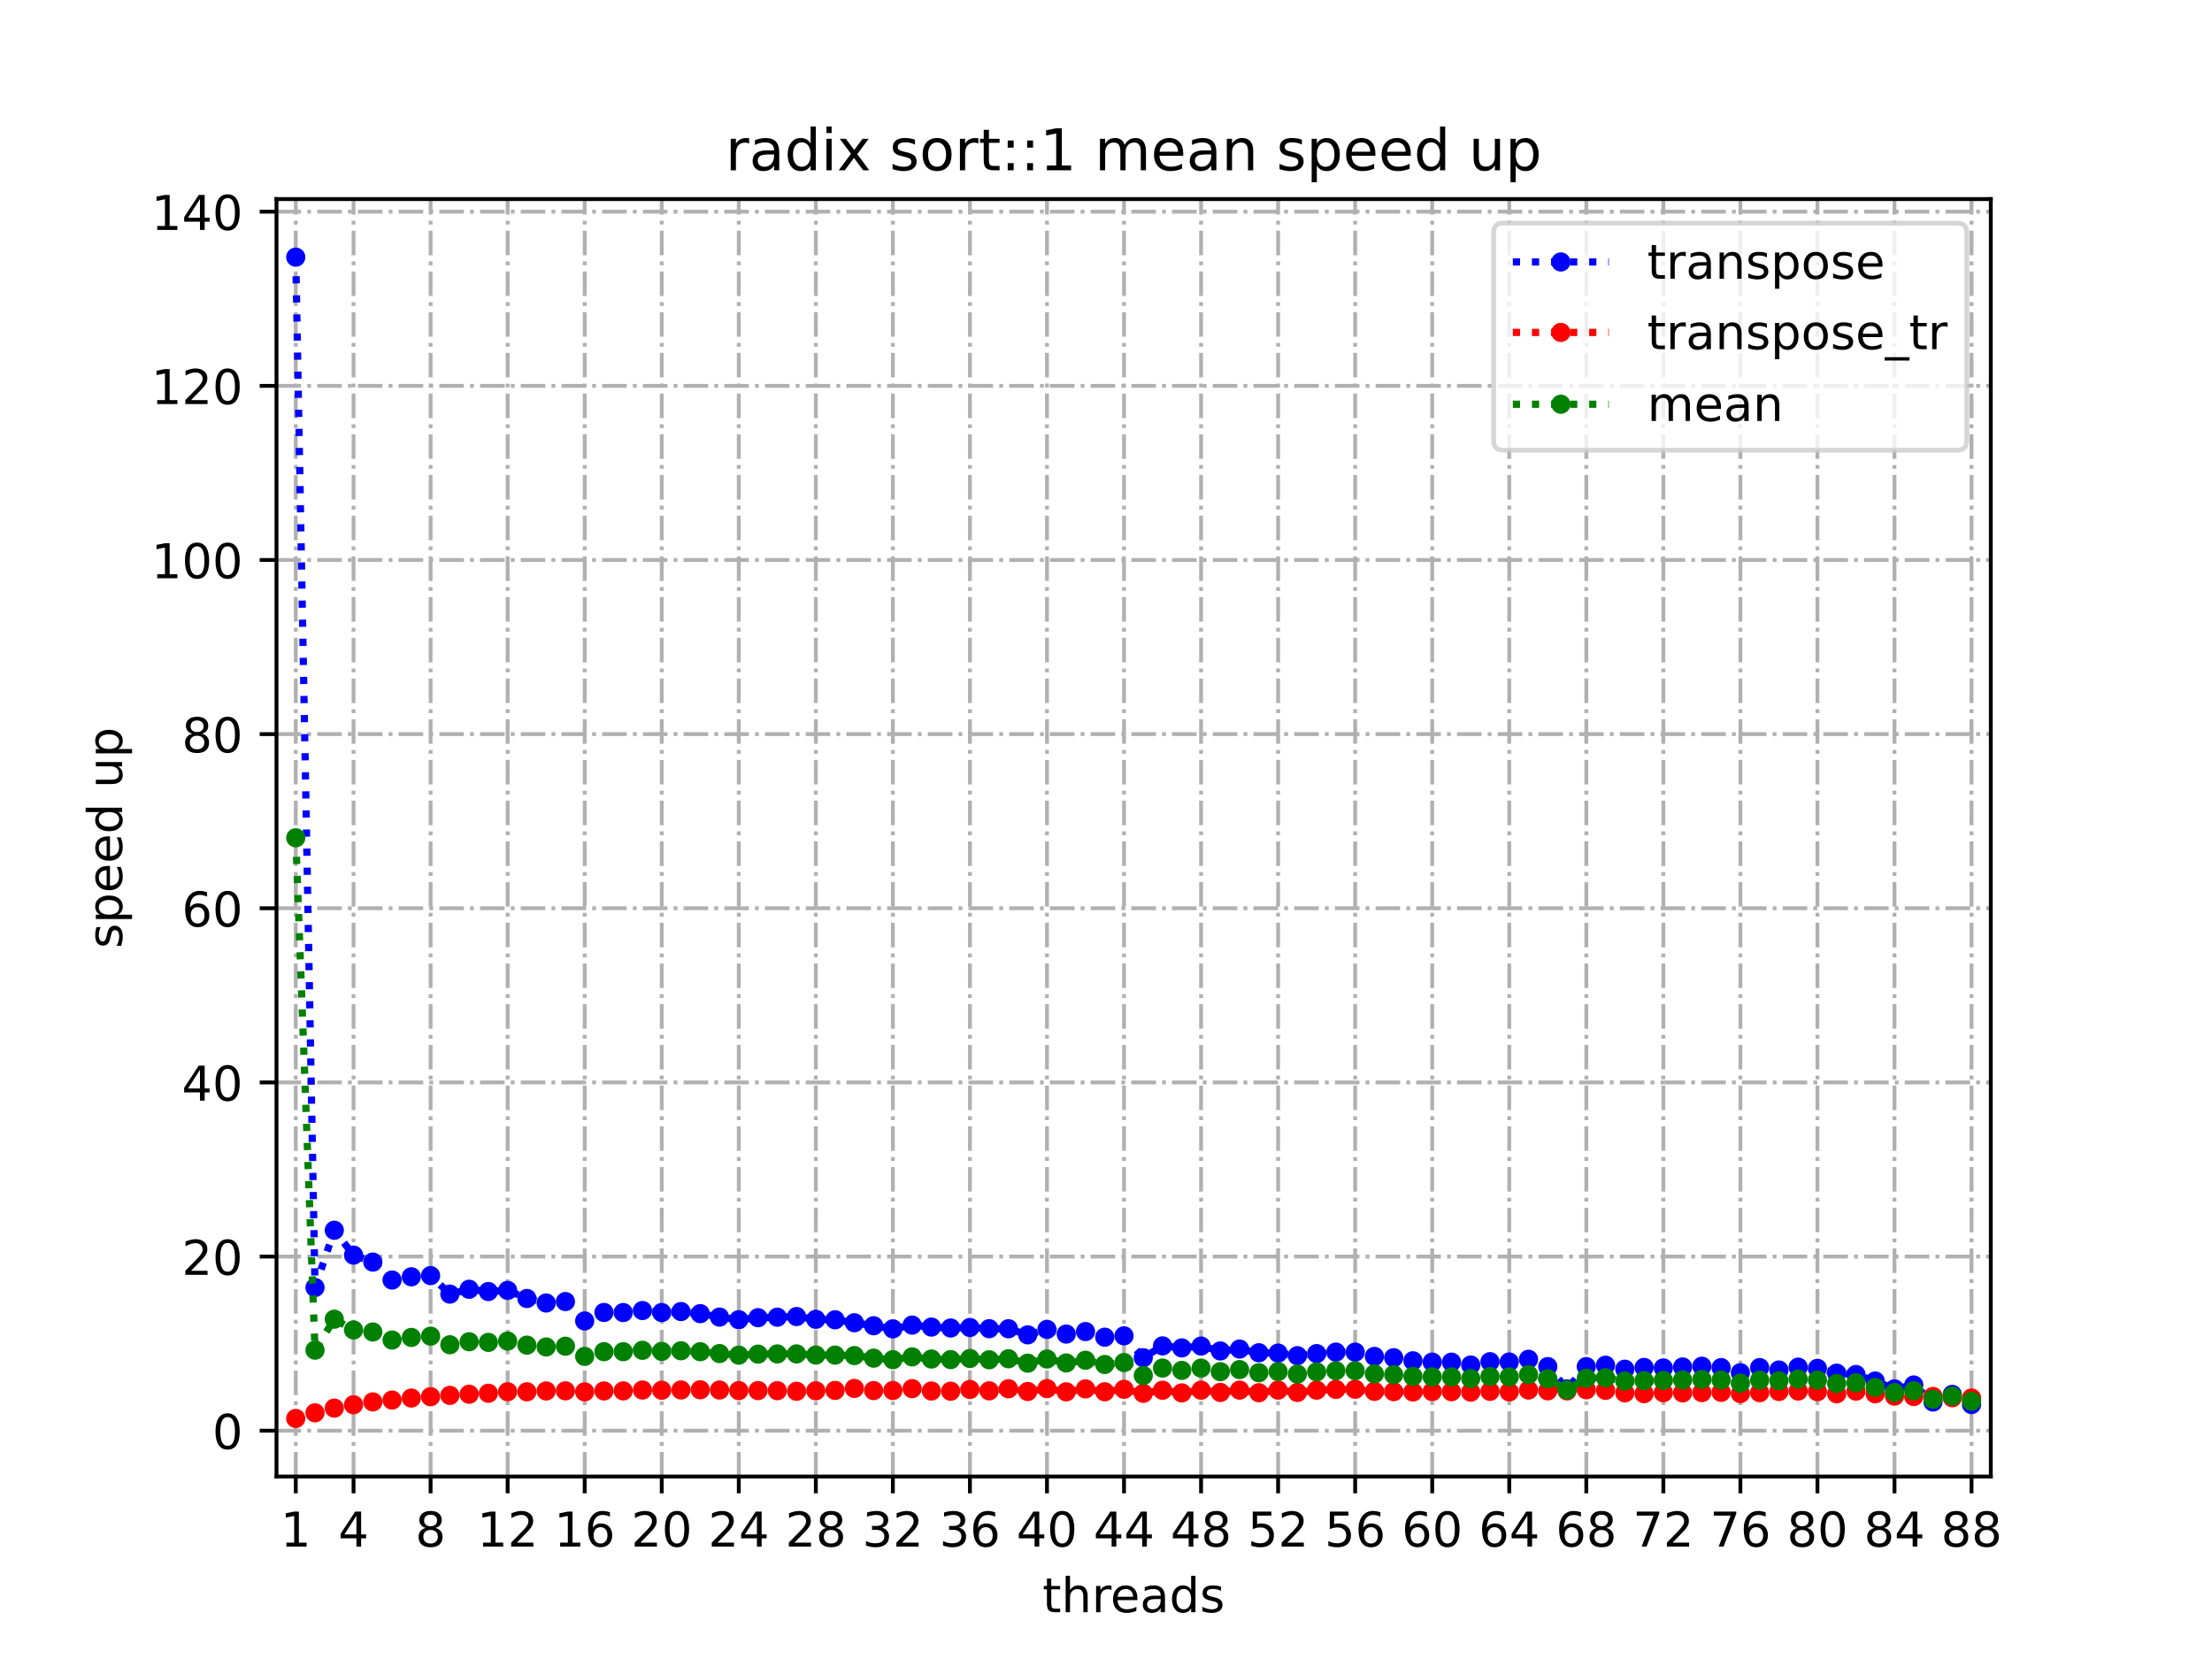 <?xml version="1.0" encoding="utf-8" standalone="no"?>
<!DOCTYPE svg PUBLIC "-//W3C//DTD SVG 1.1//EN"
  "http://www.w3.org/Graphics/SVG/1.1/DTD/svg11.dtd">
<!-- Created with matplotlib (https://matplotlib.org/) -->
<svg height="345.6pt" version="1.1" viewBox="0 0 460.8 345.6" width="460.8pt" xmlns="http://www.w3.org/2000/svg" xmlns:xlink="http://www.w3.org/1999/xlink">
 <defs>
  <style type="text/css">
*{stroke-linecap:butt;stroke-linejoin:round;}
  </style>
 </defs>
 <g id="figure_1">
  <g id="patch_1">
   <path d="M 0 345.6 
L 460.8 345.6 
L 460.8 0 
L 0 0 
z
" style="fill:#ffffff;"/>
  </g>
  <g id="axes_1">
   <g id="patch_2">
    <path d="M 57.6 307.584 
L 414.72 307.584 
L 414.72 41.472 
L 57.6 41.472 
z
" style="fill:#ffffff;"/>
   </g>
   <g id="matplotlib.axis_1">
    <g id="xtick_1">
     <g id="line2d_1">
      <path clip-path="url(#p1fe03179b9)" d="M 61.613 307.584 
L 61.613 41.472 
" style="fill:none;stroke:#b0b0b0;stroke-dasharray:5.12,1.28,0.8,1.28;stroke-dashoffset:0;stroke-width:0.8;"/>
     </g>
     <g id="line2d_2">
      <defs>
       <path d="M 0 0 
L 0 3.5 
" id="mfb1bb85b3a" style="stroke:#000000;stroke-width:0.8;"/>
      </defs>
      <g>
       <use style="stroke:#000000;stroke-width:0.8;" x="61.613" xlink:href="#mfb1bb85b3a" y="307.584"/>
      </g>
     </g>
     <g id="text_1">
      <!-- 1 -->
      <defs>
       <path d="M 12.406 8.297 
L 28.516 8.297 
L 28.516 63.922 
L 10.984 60.406 
L 10.984 69.391 
L 28.422 72.906 
L 38.281 72.906 
L 38.281 8.297 
L 54.391 8.297 
L 54.391 0 
L 12.406 0 
z
" id="DejaVuSans-49"/>
      </defs>
      <g transform="translate(58.431 322.182)scale(0.1 -0.1)">
       <use xlink:href="#DejaVuSans-49"/>
      </g>
     </g>
    </g>
    <g id="xtick_2">
     <g id="line2d_3">
      <path clip-path="url(#p1fe03179b9)" d="M 73.65 307.584 
L 73.65 41.472 
" style="fill:none;stroke:#b0b0b0;stroke-dasharray:5.12,1.28,0.8,1.28;stroke-dashoffset:0;stroke-width:0.8;"/>
     </g>
     <g id="line2d_4">
      <g>
       <use style="stroke:#000000;stroke-width:0.8;" x="73.65" xlink:href="#mfb1bb85b3a" y="307.584"/>
      </g>
     </g>
     <g id="text_2">
      <!-- 4 -->
      <defs>
       <path d="M 37.797 64.312 
L 12.891 25.391 
L 37.797 25.391 
z
M 35.203 72.906 
L 47.609 72.906 
L 47.609 25.391 
L 58.016 25.391 
L 58.016 17.188 
L 47.609 17.188 
L 47.609 0 
L 37.797 0 
L 37.797 17.188 
L 4.891 17.188 
L 4.891 26.703 
z
" id="DejaVuSans-52"/>
      </defs>
      <g transform="translate(70.469 322.182)scale(0.1 -0.1)">
       <use xlink:href="#DejaVuSans-52"/>
      </g>
     </g>
    </g>
    <g id="xtick_3">
     <g id="line2d_5">
      <path clip-path="url(#p1fe03179b9)" d="M 89.701 307.584 
L 89.701 41.472 
" style="fill:none;stroke:#b0b0b0;stroke-dasharray:5.12,1.28,0.8,1.28;stroke-dashoffset:0;stroke-width:0.8;"/>
     </g>
     <g id="line2d_6">
      <g>
       <use style="stroke:#000000;stroke-width:0.8;" x="89.701" xlink:href="#mfb1bb85b3a" y="307.584"/>
      </g>
     </g>
     <g id="text_3">
      <!-- 8 -->
      <defs>
       <path d="M 31.781 34.625 
Q 24.75 34.625 20.719 30.859 
Q 16.703 27.094 16.703 20.516 
Q 16.703 13.922 20.719 10.156 
Q 24.75 6.391 31.781 6.391 
Q 38.812 6.391 42.859 10.172 
Q 46.922 13.969 46.922 20.516 
Q 46.922 27.094 42.891 30.859 
Q 38.875 34.625 31.781 34.625 
z
M 21.922 38.812 
Q 15.578 40.375 12.031 44.719 
Q 8.5 49.078 8.5 55.328 
Q 8.5 64.062 14.719 69.141 
Q 20.953 74.219 31.781 74.219 
Q 42.672 74.219 48.875 69.141 
Q 55.078 64.062 55.078 55.328 
Q 55.078 49.078 51.531 44.719 
Q 48 40.375 41.703 38.812 
Q 48.828 37.156 52.797 32.312 
Q 56.781 27.484 56.781 20.516 
Q 56.781 9.906 50.312 4.234 
Q 43.844 -1.422 31.781 -1.422 
Q 19.734 -1.422 13.25 4.234 
Q 6.781 9.906 6.781 20.516 
Q 6.781 27.484 10.781 32.312 
Q 14.797 37.156 21.922 38.812 
z
M 18.312 54.391 
Q 18.312 48.734 21.844 45.562 
Q 25.391 42.391 31.781 42.391 
Q 38.141 42.391 41.719 45.562 
Q 45.312 48.734 45.312 54.391 
Q 45.312 60.062 41.719 63.234 
Q 38.141 66.406 31.781 66.406 
Q 25.391 66.406 21.844 63.234 
Q 18.312 60.062 18.312 54.391 
z
" id="DejaVuSans-56"/>
      </defs>
      <g transform="translate(86.519 322.182)scale(0.1 -0.1)">
       <use xlink:href="#DejaVuSans-56"/>
      </g>
     </g>
    </g>
    <g id="xtick_4">
     <g id="line2d_7">
      <path clip-path="url(#p1fe03179b9)" d="M 105.751 307.584 
L 105.751 41.472 
" style="fill:none;stroke:#b0b0b0;stroke-dasharray:5.12,1.28,0.8,1.28;stroke-dashoffset:0;stroke-width:0.8;"/>
     </g>
     <g id="line2d_8">
      <g>
       <use style="stroke:#000000;stroke-width:0.8;" x="105.751" xlink:href="#mfb1bb85b3a" y="307.584"/>
      </g>
     </g>
     <g id="text_4">
      <!-- 12 -->
      <defs>
       <path d="M 19.188 8.297 
L 53.609 8.297 
L 53.609 0 
L 7.328 0 
L 7.328 8.297 
Q 12.938 14.109 22.625 23.891 
Q 32.328 33.688 34.812 36.531 
Q 39.547 41.844 41.422 45.531 
Q 43.312 49.219 43.312 52.781 
Q 43.312 58.594 39.234 62.25 
Q 35.156 65.922 28.609 65.922 
Q 23.969 65.922 18.812 64.312 
Q 13.672 62.703 7.812 59.422 
L 7.812 69.391 
Q 13.766 71.781 18.938 73 
Q 24.125 74.219 28.422 74.219 
Q 39.75 74.219 46.484 68.547 
Q 53.219 62.891 53.219 53.422 
Q 53.219 48.922 51.531 44.891 
Q 49.859 40.875 45.406 35.406 
Q 44.188 33.984 37.641 27.219 
Q 31.109 20.453 19.188 8.297 
z
" id="DejaVuSans-50"/>
      </defs>
      <g transform="translate(99.389 322.182)scale(0.1 -0.1)">
       <use xlink:href="#DejaVuSans-49"/>
       <use x="63.623" xlink:href="#DejaVuSans-50"/>
      </g>
     </g>
    </g>
    <g id="xtick_5">
     <g id="line2d_9">
      <path clip-path="url(#p1fe03179b9)" d="M 121.801 307.584 
L 121.801 41.472 
" style="fill:none;stroke:#b0b0b0;stroke-dasharray:5.12,1.28,0.8,1.28;stroke-dashoffset:0;stroke-width:0.8;"/>
     </g>
     <g id="line2d_10">
      <g>
       <use style="stroke:#000000;stroke-width:0.8;" x="121.801" xlink:href="#mfb1bb85b3a" y="307.584"/>
      </g>
     </g>
     <g id="text_5">
      <!-- 16 -->
      <defs>
       <path d="M 33.016 40.375 
Q 26.375 40.375 22.484 35.828 
Q 18.609 31.297 18.609 23.391 
Q 18.609 15.531 22.484 10.953 
Q 26.375 6.391 33.016 6.391 
Q 39.656 6.391 43.531 10.953 
Q 47.406 15.531 47.406 23.391 
Q 47.406 31.297 43.531 35.828 
Q 39.656 40.375 33.016 40.375 
z
M 52.594 71.297 
L 52.594 62.312 
Q 48.875 64.062 45.094 64.984 
Q 41.312 65.922 37.594 65.922 
Q 27.828 65.922 22.672 59.328 
Q 17.531 52.734 16.797 39.406 
Q 19.672 43.656 24.016 45.922 
Q 28.375 48.188 33.594 48.188 
Q 44.578 48.188 50.953 41.516 
Q 57.328 34.859 57.328 23.391 
Q 57.328 12.156 50.688 5.359 
Q 44.047 -1.422 33.016 -1.422 
Q 20.359 -1.422 13.672 8.266 
Q 6.984 17.969 6.984 36.375 
Q 6.984 53.656 15.188 63.938 
Q 23.391 74.219 37.203 74.219 
Q 40.922 74.219 44.703 73.484 
Q 48.484 72.75 52.594 71.297 
z
" id="DejaVuSans-54"/>
      </defs>
      <g transform="translate(115.439 322.182)scale(0.1 -0.1)">
       <use xlink:href="#DejaVuSans-49"/>
       <use x="63.623" xlink:href="#DejaVuSans-54"/>
      </g>
     </g>
    </g>
    <g id="xtick_6">
     <g id="line2d_11">
      <path clip-path="url(#p1fe03179b9)" d="M 137.852 307.584 
L 137.852 41.472 
" style="fill:none;stroke:#b0b0b0;stroke-dasharray:5.12,1.28,0.8,1.28;stroke-dashoffset:0;stroke-width:0.8;"/>
     </g>
     <g id="line2d_12">
      <g>
       <use style="stroke:#000000;stroke-width:0.8;" x="137.852" xlink:href="#mfb1bb85b3a" y="307.584"/>
      </g>
     </g>
     <g id="text_6">
      <!-- 20 -->
      <defs>
       <path d="M 31.781 66.406 
Q 24.172 66.406 20.328 58.906 
Q 16.5 51.422 16.5 36.375 
Q 16.5 21.391 20.328 13.891 
Q 24.172 6.391 31.781 6.391 
Q 39.453 6.391 43.281 13.891 
Q 47.125 21.391 47.125 36.375 
Q 47.125 51.422 43.281 58.906 
Q 39.453 66.406 31.781 66.406 
z
M 31.781 74.219 
Q 44.047 74.219 50.516 64.516 
Q 56.984 54.828 56.984 36.375 
Q 56.984 17.969 50.516 8.266 
Q 44.047 -1.422 31.781 -1.422 
Q 19.531 -1.422 13.062 8.266 
Q 6.594 17.969 6.594 36.375 
Q 6.594 54.828 13.062 64.516 
Q 19.531 74.219 31.781 74.219 
z
" id="DejaVuSans-48"/>
      </defs>
      <g transform="translate(131.489 322.182)scale(0.1 -0.1)">
       <use xlink:href="#DejaVuSans-50"/>
       <use x="63.623" xlink:href="#DejaVuSans-48"/>
      </g>
     </g>
    </g>
    <g id="xtick_7">
     <g id="line2d_13">
      <path clip-path="url(#p1fe03179b9)" d="M 153.902 307.584 
L 153.902 41.472 
" style="fill:none;stroke:#b0b0b0;stroke-dasharray:5.12,1.28,0.8,1.28;stroke-dashoffset:0;stroke-width:0.8;"/>
     </g>
     <g id="line2d_14">
      <g>
       <use style="stroke:#000000;stroke-width:0.8;" x="153.902" xlink:href="#mfb1bb85b3a" y="307.584"/>
      </g>
     </g>
     <g id="text_7">
      <!-- 24 -->
      <g transform="translate(147.54 322.182)scale(0.1 -0.1)">
       <use xlink:href="#DejaVuSans-50"/>
       <use x="63.623" xlink:href="#DejaVuSans-52"/>
      </g>
     </g>
    </g>
    <g id="xtick_8">
     <g id="line2d_15">
      <path clip-path="url(#p1fe03179b9)" d="M 169.952 307.584 
L 169.952 41.472 
" style="fill:none;stroke:#b0b0b0;stroke-dasharray:5.12,1.28,0.8,1.28;stroke-dashoffset:0;stroke-width:0.8;"/>
     </g>
     <g id="line2d_16">
      <g>
       <use style="stroke:#000000;stroke-width:0.8;" x="169.952" xlink:href="#mfb1bb85b3a" y="307.584"/>
      </g>
     </g>
     <g id="text_8">
      <!-- 28 -->
      <g transform="translate(163.59 322.182)scale(0.1 -0.1)">
       <use xlink:href="#DejaVuSans-50"/>
       <use x="63.623" xlink:href="#DejaVuSans-56"/>
      </g>
     </g>
    </g>
    <g id="xtick_9">
     <g id="line2d_17">
      <path clip-path="url(#p1fe03179b9)" d="M 186.003 307.584 
L 186.003 41.472 
" style="fill:none;stroke:#b0b0b0;stroke-dasharray:5.12,1.28,0.8,1.28;stroke-dashoffset:0;stroke-width:0.8;"/>
     </g>
     <g id="line2d_18">
      <g>
       <use style="stroke:#000000;stroke-width:0.8;" x="186.003" xlink:href="#mfb1bb85b3a" y="307.584"/>
      </g>
     </g>
     <g id="text_9">
      <!-- 32 -->
      <defs>
       <path d="M 40.578 39.312 
Q 47.656 37.797 51.625 33 
Q 55.609 28.219 55.609 21.188 
Q 55.609 10.406 48.188 4.484 
Q 40.766 -1.422 27.094 -1.422 
Q 22.516 -1.422 17.656 -0.516 
Q 12.797 0.391 7.625 2.203 
L 7.625 11.719 
Q 11.719 9.328 16.594 8.109 
Q 21.484 6.891 26.812 6.891 
Q 36.078 6.891 40.938 10.547 
Q 45.797 14.203 45.797 21.188 
Q 45.797 27.641 41.281 31.266 
Q 36.766 34.906 28.719 34.906 
L 20.219 34.906 
L 20.219 43.016 
L 29.109 43.016 
Q 36.375 43.016 40.234 45.922 
Q 44.094 48.828 44.094 54.297 
Q 44.094 59.906 40.109 62.906 
Q 36.141 65.922 28.719 65.922 
Q 24.656 65.922 20.016 65.031 
Q 15.375 64.156 9.812 62.312 
L 9.812 71.094 
Q 15.438 72.656 20.344 73.438 
Q 25.25 74.219 29.594 74.219 
Q 40.828 74.219 47.359 69.109 
Q 53.906 64.016 53.906 55.328 
Q 53.906 49.266 50.438 45.094 
Q 46.969 40.922 40.578 39.312 
z
" id="DejaVuSans-51"/>
      </defs>
      <g transform="translate(179.64 322.182)scale(0.1 -0.1)">
       <use xlink:href="#DejaVuSans-51"/>
       <use x="63.623" xlink:href="#DejaVuSans-50"/>
      </g>
     </g>
    </g>
    <g id="xtick_10">
     <g id="line2d_19">
      <path clip-path="url(#p1fe03179b9)" d="M 202.053 307.584 
L 202.053 41.472 
" style="fill:none;stroke:#b0b0b0;stroke-dasharray:5.12,1.28,0.8,1.28;stroke-dashoffset:0;stroke-width:0.8;"/>
     </g>
     <g id="line2d_20">
      <g>
       <use style="stroke:#000000;stroke-width:0.8;" x="202.053" xlink:href="#mfb1bb85b3a" y="307.584"/>
      </g>
     </g>
     <g id="text_10">
      <!-- 36 -->
      <g transform="translate(195.691 322.182)scale(0.1 -0.1)">
       <use xlink:href="#DejaVuSans-51"/>
       <use x="63.623" xlink:href="#DejaVuSans-54"/>
      </g>
     </g>
    </g>
    <g id="xtick_11">
     <g id="line2d_21">
      <path clip-path="url(#p1fe03179b9)" d="M 218.103 307.584 
L 218.103 41.472 
" style="fill:none;stroke:#b0b0b0;stroke-dasharray:5.12,1.28,0.8,1.28;stroke-dashoffset:0;stroke-width:0.8;"/>
     </g>
     <g id="line2d_22">
      <g>
       <use style="stroke:#000000;stroke-width:0.8;" x="218.103" xlink:href="#mfb1bb85b3a" y="307.584"/>
      </g>
     </g>
     <g id="text_11">
      <!-- 40 -->
      <g transform="translate(211.741 322.182)scale(0.1 -0.1)">
       <use xlink:href="#DejaVuSans-52"/>
       <use x="63.623" xlink:href="#DejaVuSans-48"/>
      </g>
     </g>
    </g>
    <g id="xtick_12">
     <g id="line2d_23">
      <path clip-path="url(#p1fe03179b9)" d="M 234.154 307.584 
L 234.154 41.472 
" style="fill:none;stroke:#b0b0b0;stroke-dasharray:5.12,1.28,0.8,1.28;stroke-dashoffset:0;stroke-width:0.8;"/>
     </g>
     <g id="line2d_24">
      <g>
       <use style="stroke:#000000;stroke-width:0.8;" x="234.154" xlink:href="#mfb1bb85b3a" y="307.584"/>
      </g>
     </g>
     <g id="text_12">
      <!-- 44 -->
      <g transform="translate(227.791 322.182)scale(0.1 -0.1)">
       <use xlink:href="#DejaVuSans-52"/>
       <use x="63.623" xlink:href="#DejaVuSans-52"/>
      </g>
     </g>
    </g>
    <g id="xtick_13">
     <g id="line2d_25">
      <path clip-path="url(#p1fe03179b9)" d="M 250.204 307.584 
L 250.204 41.472 
" style="fill:none;stroke:#b0b0b0;stroke-dasharray:5.12,1.28,0.8,1.28;stroke-dashoffset:0;stroke-width:0.8;"/>
     </g>
     <g id="line2d_26">
      <g>
       <use style="stroke:#000000;stroke-width:0.8;" x="250.204" xlink:href="#mfb1bb85b3a" y="307.584"/>
      </g>
     </g>
     <g id="text_13">
      <!-- 48 -->
      <g transform="translate(243.842 322.182)scale(0.1 -0.1)">
       <use xlink:href="#DejaVuSans-52"/>
       <use x="63.623" xlink:href="#DejaVuSans-56"/>
      </g>
     </g>
    </g>
    <g id="xtick_14">
     <g id="line2d_27">
      <path clip-path="url(#p1fe03179b9)" d="M 266.254 307.584 
L 266.254 41.472 
" style="fill:none;stroke:#b0b0b0;stroke-dasharray:5.12,1.28,0.8,1.28;stroke-dashoffset:0;stroke-width:0.8;"/>
     </g>
     <g id="line2d_28">
      <g>
       <use style="stroke:#000000;stroke-width:0.8;" x="266.254" xlink:href="#mfb1bb85b3a" y="307.584"/>
      </g>
     </g>
     <g id="text_14">
      <!-- 52 -->
      <defs>
       <path d="M 10.797 72.906 
L 49.516 72.906 
L 49.516 64.594 
L 19.828 64.594 
L 19.828 46.734 
Q 21.969 47.469 24.109 47.828 
Q 26.266 48.188 28.422 48.188 
Q 40.625 48.188 47.75 41.5 
Q 54.891 34.812 54.891 23.391 
Q 54.891 11.625 47.562 5.094 
Q 40.234 -1.422 26.906 -1.422 
Q 22.312 -1.422 17.547 -0.641 
Q 12.797 0.141 7.719 1.703 
L 7.719 11.625 
Q 12.109 9.234 16.797 8.062 
Q 21.484 6.891 26.703 6.891 
Q 35.156 6.891 40.078 11.328 
Q 45.016 15.766 45.016 23.391 
Q 45.016 31 40.078 35.438 
Q 35.156 39.891 26.703 39.891 
Q 22.75 39.891 18.812 39.016 
Q 14.891 38.141 10.797 36.281 
z
" id="DejaVuSans-53"/>
      </defs>
      <g transform="translate(259.892 322.182)scale(0.1 -0.1)">
       <use xlink:href="#DejaVuSans-53"/>
       <use x="63.623" xlink:href="#DejaVuSans-50"/>
      </g>
     </g>
    </g>
    <g id="xtick_15">
     <g id="line2d_29">
      <path clip-path="url(#p1fe03179b9)" d="M 282.305 307.584 
L 282.305 41.472 
" style="fill:none;stroke:#b0b0b0;stroke-dasharray:5.12,1.28,0.8,1.28;stroke-dashoffset:0;stroke-width:0.8;"/>
     </g>
     <g id="line2d_30">
      <g>
       <use style="stroke:#000000;stroke-width:0.8;" x="282.305" xlink:href="#mfb1bb85b3a" y="307.584"/>
      </g>
     </g>
     <g id="text_15">
      <!-- 56 -->
      <g transform="translate(275.942 322.182)scale(0.1 -0.1)">
       <use xlink:href="#DejaVuSans-53"/>
       <use x="63.623" xlink:href="#DejaVuSans-54"/>
      </g>
     </g>
    </g>
    <g id="xtick_16">
     <g id="line2d_31">
      <path clip-path="url(#p1fe03179b9)" d="M 298.355 307.584 
L 298.355 41.472 
" style="fill:none;stroke:#b0b0b0;stroke-dasharray:5.12,1.28,0.8,1.28;stroke-dashoffset:0;stroke-width:0.8;"/>
     </g>
     <g id="line2d_32">
      <g>
       <use style="stroke:#000000;stroke-width:0.8;" x="298.355" xlink:href="#mfb1bb85b3a" y="307.584"/>
      </g>
     </g>
     <g id="text_16">
      <!-- 60 -->
      <g transform="translate(291.993 322.182)scale(0.1 -0.1)">
       <use xlink:href="#DejaVuSans-54"/>
       <use x="63.623" xlink:href="#DejaVuSans-48"/>
      </g>
     </g>
    </g>
    <g id="xtick_17">
     <g id="line2d_33">
      <path clip-path="url(#p1fe03179b9)" d="M 314.405 307.584 
L 314.405 41.472 
" style="fill:none;stroke:#b0b0b0;stroke-dasharray:5.12,1.28,0.8,1.28;stroke-dashoffset:0;stroke-width:0.8;"/>
     </g>
     <g id="line2d_34">
      <g>
       <use style="stroke:#000000;stroke-width:0.8;" x="314.405" xlink:href="#mfb1bb85b3a" y="307.584"/>
      </g>
     </g>
     <g id="text_17">
      <!-- 64 -->
      <g transform="translate(308.043 322.182)scale(0.1 -0.1)">
       <use xlink:href="#DejaVuSans-54"/>
       <use x="63.623" xlink:href="#DejaVuSans-52"/>
      </g>
     </g>
    </g>
    <g id="xtick_18">
     <g id="line2d_35">
      <path clip-path="url(#p1fe03179b9)" d="M 330.456 307.584 
L 330.456 41.472 
" style="fill:none;stroke:#b0b0b0;stroke-dasharray:5.12,1.28,0.8,1.28;stroke-dashoffset:0;stroke-width:0.8;"/>
     </g>
     <g id="line2d_36">
      <g>
       <use style="stroke:#000000;stroke-width:0.8;" x="330.456" xlink:href="#mfb1bb85b3a" y="307.584"/>
      </g>
     </g>
     <g id="text_18">
      <!-- 68 -->
      <g transform="translate(324.093 322.182)scale(0.1 -0.1)">
       <use xlink:href="#DejaVuSans-54"/>
       <use x="63.623" xlink:href="#DejaVuSans-56"/>
      </g>
     </g>
    </g>
    <g id="xtick_19">
     <g id="line2d_37">
      <path clip-path="url(#p1fe03179b9)" d="M 346.506 307.584 
L 346.506 41.472 
" style="fill:none;stroke:#b0b0b0;stroke-dasharray:5.12,1.28,0.8,1.28;stroke-dashoffset:0;stroke-width:0.8;"/>
     </g>
     <g id="line2d_38">
      <g>
       <use style="stroke:#000000;stroke-width:0.8;" x="346.506" xlink:href="#mfb1bb85b3a" y="307.584"/>
      </g>
     </g>
     <g id="text_19">
      <!-- 72 -->
      <defs>
       <path d="M 8.203 72.906 
L 55.078 72.906 
L 55.078 68.703 
L 28.609 0 
L 18.312 0 
L 43.219 64.594 
L 8.203 64.594 
z
" id="DejaVuSans-55"/>
      </defs>
      <g transform="translate(340.144 322.182)scale(0.1 -0.1)">
       <use xlink:href="#DejaVuSans-55"/>
       <use x="63.623" xlink:href="#DejaVuSans-50"/>
      </g>
     </g>
    </g>
    <g id="xtick_20">
     <g id="line2d_39">
      <path clip-path="url(#p1fe03179b9)" d="M 362.556 307.584 
L 362.556 41.472 
" style="fill:none;stroke:#b0b0b0;stroke-dasharray:5.12,1.28,0.8,1.28;stroke-dashoffset:0;stroke-width:0.8;"/>
     </g>
     <g id="line2d_40">
      <g>
       <use style="stroke:#000000;stroke-width:0.8;" x="362.556" xlink:href="#mfb1bb85b3a" y="307.584"/>
      </g>
     </g>
     <g id="text_20">
      <!-- 76 -->
      <g transform="translate(356.194 322.182)scale(0.1 -0.1)">
       <use xlink:href="#DejaVuSans-55"/>
       <use x="63.623" xlink:href="#DejaVuSans-54"/>
      </g>
     </g>
    </g>
    <g id="xtick_21">
     <g id="line2d_41">
      <path clip-path="url(#p1fe03179b9)" d="M 378.607 307.584 
L 378.607 41.472 
" style="fill:none;stroke:#b0b0b0;stroke-dasharray:5.12,1.28,0.8,1.28;stroke-dashoffset:0;stroke-width:0.8;"/>
     </g>
     <g id="line2d_42">
      <g>
       <use style="stroke:#000000;stroke-width:0.8;" x="378.607" xlink:href="#mfb1bb85b3a" y="307.584"/>
      </g>
     </g>
     <g id="text_21">
      <!-- 80 -->
      <g transform="translate(372.244 322.182)scale(0.1 -0.1)">
       <use xlink:href="#DejaVuSans-56"/>
       <use x="63.623" xlink:href="#DejaVuSans-48"/>
      </g>
     </g>
    </g>
    <g id="xtick_22">
     <g id="line2d_43">
      <path clip-path="url(#p1fe03179b9)" d="M 394.657 307.584 
L 394.657 41.472 
" style="fill:none;stroke:#b0b0b0;stroke-dasharray:5.12,1.28,0.8,1.28;stroke-dashoffset:0;stroke-width:0.8;"/>
     </g>
     <g id="line2d_44">
      <g>
       <use style="stroke:#000000;stroke-width:0.8;" x="394.657" xlink:href="#mfb1bb85b3a" y="307.584"/>
      </g>
     </g>
     <g id="text_22">
      <!-- 84 -->
      <g transform="translate(388.295 322.182)scale(0.1 -0.1)">
       <use xlink:href="#DejaVuSans-56"/>
       <use x="63.623" xlink:href="#DejaVuSans-52"/>
      </g>
     </g>
    </g>
    <g id="xtick_23">
     <g id="line2d_45">
      <path clip-path="url(#p1fe03179b9)" d="M 410.707 307.584 
L 410.707 41.472 
" style="fill:none;stroke:#b0b0b0;stroke-dasharray:5.12,1.28,0.8,1.28;stroke-dashoffset:0;stroke-width:0.8;"/>
     </g>
     <g id="line2d_46">
      <g>
       <use style="stroke:#000000;stroke-width:0.8;" x="410.707" xlink:href="#mfb1bb85b3a" y="307.584"/>
      </g>
     </g>
     <g id="text_23">
      <!-- 88 -->
      <g transform="translate(404.345 322.182)scale(0.1 -0.1)">
       <use xlink:href="#DejaVuSans-56"/>
       <use x="63.623" xlink:href="#DejaVuSans-56"/>
      </g>
     </g>
    </g>
    <g id="text_24">
     <!-- threads -->
     <defs>
      <path d="M 18.312 70.219 
L 18.312 54.688 
L 36.812 54.688 
L 36.812 47.703 
L 18.312 47.703 
L 18.312 18.016 
Q 18.312 11.328 20.141 9.422 
Q 21.969 7.516 27.594 7.516 
L 36.812 7.516 
L 36.812 0 
L 27.594 0 
Q 17.188 0 13.234 3.875 
Q 9.281 7.766 9.281 18.016 
L 9.281 47.703 
L 2.688 47.703 
L 2.688 54.688 
L 9.281 54.688 
L 9.281 70.219 
z
" id="DejaVuSans-116"/>
      <path d="M 54.891 33.016 
L 54.891 0 
L 45.906 0 
L 45.906 32.719 
Q 45.906 40.484 42.875 44.328 
Q 39.844 48.188 33.797 48.188 
Q 26.516 48.188 22.312 43.547 
Q 18.109 38.922 18.109 30.906 
L 18.109 0 
L 9.078 0 
L 9.078 75.984 
L 18.109 75.984 
L 18.109 46.188 
Q 21.344 51.125 25.703 53.562 
Q 30.078 56 35.797 56 
Q 45.219 56 50.047 50.172 
Q 54.891 44.344 54.891 33.016 
z
" id="DejaVuSans-104"/>
      <path d="M 41.109 46.297 
Q 39.594 47.172 37.812 47.578 
Q 36.031 48 33.891 48 
Q 26.266 48 22.188 43.047 
Q 18.109 38.094 18.109 28.812 
L 18.109 0 
L 9.078 0 
L 9.078 54.688 
L 18.109 54.688 
L 18.109 46.188 
Q 20.953 51.172 25.484 53.578 
Q 30.031 56 36.531 56 
Q 37.453 56 38.578 55.875 
Q 39.703 55.766 41.062 55.516 
z
" id="DejaVuSans-114"/>
      <path d="M 56.203 29.594 
L 56.203 25.203 
L 14.891 25.203 
Q 15.484 15.922 20.484 11.062 
Q 25.484 6.203 34.422 6.203 
Q 39.594 6.203 44.453 7.469 
Q 49.312 8.734 54.109 11.281 
L 54.109 2.781 
Q 49.266 0.734 44.188 -0.344 
Q 39.109 -1.422 33.891 -1.422 
Q 20.797 -1.422 13.156 6.188 
Q 5.516 13.812 5.516 26.812 
Q 5.516 40.234 12.766 48.109 
Q 20.016 56 32.328 56 
Q 43.359 56 49.781 48.891 
Q 56.203 41.797 56.203 29.594 
z
M 47.219 32.234 
Q 47.125 39.594 43.094 43.984 
Q 39.062 48.391 32.422 48.391 
Q 24.906 48.391 20.391 44.141 
Q 15.875 39.891 15.188 32.172 
z
" id="DejaVuSans-101"/>
      <path d="M 34.281 27.484 
Q 23.391 27.484 19.188 25 
Q 14.984 22.516 14.984 16.5 
Q 14.984 11.719 18.141 8.906 
Q 21.297 6.109 26.703 6.109 
Q 34.188 6.109 38.703 11.406 
Q 43.219 16.703 43.219 25.484 
L 43.219 27.484 
z
M 52.203 31.203 
L 52.203 0 
L 43.219 0 
L 43.219 8.297 
Q 40.141 3.328 35.547 0.953 
Q 30.953 -1.422 24.312 -1.422 
Q 15.922 -1.422 10.953 3.297 
Q 6 8.016 6 15.922 
Q 6 25.141 12.172 29.828 
Q 18.359 34.516 30.609 34.516 
L 43.219 34.516 
L 43.219 35.406 
Q 43.219 41.609 39.141 45 
Q 35.062 48.391 27.688 48.391 
Q 23 48.391 18.547 47.266 
Q 14.109 46.141 10.016 43.891 
L 10.016 52.203 
Q 14.938 54.109 19.578 55.047 
Q 24.219 56 28.609 56 
Q 40.484 56 46.344 49.844 
Q 52.203 43.703 52.203 31.203 
z
" id="DejaVuSans-97"/>
      <path d="M 45.406 46.391 
L 45.406 75.984 
L 54.391 75.984 
L 54.391 0 
L 45.406 0 
L 45.406 8.203 
Q 42.578 3.328 38.25 0.953 
Q 33.938 -1.422 27.875 -1.422 
Q 17.969 -1.422 11.734 6.484 
Q 5.516 14.406 5.516 27.297 
Q 5.516 40.188 11.734 48.094 
Q 17.969 56 27.875 56 
Q 33.938 56 38.25 53.625 
Q 42.578 51.266 45.406 46.391 
z
M 14.797 27.297 
Q 14.797 17.391 18.875 11.75 
Q 22.953 6.109 30.078 6.109 
Q 37.203 6.109 41.297 11.75 
Q 45.406 17.391 45.406 27.297 
Q 45.406 37.203 41.297 42.844 
Q 37.203 48.484 30.078 48.484 
Q 22.953 48.484 18.875 42.844 
Q 14.797 37.203 14.797 27.297 
z
" id="DejaVuSans-100"/>
      <path d="M 44.281 53.078 
L 44.281 44.578 
Q 40.484 46.531 36.375 47.5 
Q 32.281 48.484 27.875 48.484 
Q 21.188 48.484 17.844 46.438 
Q 14.5 44.391 14.5 40.281 
Q 14.5 37.156 16.891 35.375 
Q 19.281 33.594 26.516 31.984 
L 29.594 31.297 
Q 39.156 29.25 43.188 25.516 
Q 47.219 21.781 47.219 15.094 
Q 47.219 7.469 41.188 3.016 
Q 35.156 -1.422 24.609 -1.422 
Q 20.219 -1.422 15.453 -0.562 
Q 10.688 0.297 5.422 2 
L 5.422 11.281 
Q 10.406 8.688 15.234 7.391 
Q 20.062 6.109 24.812 6.109 
Q 31.156 6.109 34.562 8.281 
Q 37.984 10.453 37.984 14.406 
Q 37.984 18.062 35.516 20.016 
Q 33.062 21.969 24.703 23.781 
L 21.578 24.516 
Q 13.234 26.266 9.516 29.906 
Q 5.812 33.547 5.812 39.891 
Q 5.812 47.609 11.281 51.797 
Q 16.75 56 26.812 56 
Q 31.781 56 36.172 55.266 
Q 40.578 54.547 44.281 53.078 
z
" id="DejaVuSans-115"/>
     </defs>
     <g transform="translate(217.169 335.861)scale(0.1 -0.1)">
      <use xlink:href="#DejaVuSans-116"/>
      <use x="39.209" xlink:href="#DejaVuSans-104"/>
      <use x="102.588" xlink:href="#DejaVuSans-114"/>
      <use x="141.451" xlink:href="#DejaVuSans-101"/>
      <use x="202.975" xlink:href="#DejaVuSans-97"/>
      <use x="264.254" xlink:href="#DejaVuSans-100"/>
      <use x="327.73" xlink:href="#DejaVuSans-115"/>
     </g>
    </g>
   </g>
   <g id="matplotlib.axis_2">
    <g id="ytick_1">
     <g id="line2d_47">
      <path clip-path="url(#p1fe03179b9)" d="M 57.6 298.042 
L 414.72 298.042 
" style="fill:none;stroke:#b0b0b0;stroke-dasharray:5.12,1.28,0.8,1.28;stroke-dashoffset:0;stroke-width:0.8;"/>
     </g>
     <g id="line2d_48">
      <defs>
       <path d="M 0 0 
L -3.5 0 
" id="mc1ae53015a" style="stroke:#000000;stroke-width:0.8;"/>
      </defs>
      <g>
       <use style="stroke:#000000;stroke-width:0.8;" x="57.6" xlink:href="#mc1ae53015a" y="298.042"/>
      </g>
     </g>
     <g id="text_25">
      <!-- 0 -->
      <g transform="translate(44.237 301.841)scale(0.1 -0.1)">
       <use xlink:href="#DejaVuSans-48"/>
      </g>
     </g>
    </g>
    <g id="ytick_2">
     <g id="line2d_49">
      <path clip-path="url(#p1fe03179b9)" d="M 57.6 261.764 
L 414.72 261.764 
" style="fill:none;stroke:#b0b0b0;stroke-dasharray:5.12,1.28,0.8,1.28;stroke-dashoffset:0;stroke-width:0.8;"/>
     </g>
     <g id="line2d_50">
      <g>
       <use style="stroke:#000000;stroke-width:0.8;" x="57.6" xlink:href="#mc1ae53015a" y="261.764"/>
      </g>
     </g>
     <g id="text_26">
      <!-- 20 -->
      <g transform="translate(37.875 265.564)scale(0.1 -0.1)">
       <use xlink:href="#DejaVuSans-50"/>
       <use x="63.623" xlink:href="#DejaVuSans-48"/>
      </g>
     </g>
    </g>
    <g id="ytick_3">
     <g id="line2d_51">
      <path clip-path="url(#p1fe03179b9)" d="M 57.6 225.487 
L 414.72 225.487 
" style="fill:none;stroke:#b0b0b0;stroke-dasharray:5.12,1.28,0.8,1.28;stroke-dashoffset:0;stroke-width:0.8;"/>
     </g>
     <g id="line2d_52">
      <g>
       <use style="stroke:#000000;stroke-width:0.8;" x="57.6" xlink:href="#mc1ae53015a" y="225.487"/>
      </g>
     </g>
     <g id="text_27">
      <!-- 40 -->
      <g transform="translate(37.875 229.286)scale(0.1 -0.1)">
       <use xlink:href="#DejaVuSans-52"/>
       <use x="63.623" xlink:href="#DejaVuSans-48"/>
      </g>
     </g>
    </g>
    <g id="ytick_4">
     <g id="line2d_53">
      <path clip-path="url(#p1fe03179b9)" d="M 57.6 189.209 
L 414.72 189.209 
" style="fill:none;stroke:#b0b0b0;stroke-dasharray:5.12,1.28,0.8,1.28;stroke-dashoffset:0;stroke-width:0.8;"/>
     </g>
     <g id="line2d_54">
      <g>
       <use style="stroke:#000000;stroke-width:0.8;" x="57.6" xlink:href="#mc1ae53015a" y="189.209"/>
      </g>
     </g>
     <g id="text_28">
      <!-- 60 -->
      <g transform="translate(37.875 193.009)scale(0.1 -0.1)">
       <use xlink:href="#DejaVuSans-54"/>
       <use x="63.623" xlink:href="#DejaVuSans-48"/>
      </g>
     </g>
    </g>
    <g id="ytick_5">
     <g id="line2d_55">
      <path clip-path="url(#p1fe03179b9)" d="M 57.6 152.932 
L 414.72 152.932 
" style="fill:none;stroke:#b0b0b0;stroke-dasharray:5.12,1.28,0.8,1.28;stroke-dashoffset:0;stroke-width:0.8;"/>
     </g>
     <g id="line2d_56">
      <g>
       <use style="stroke:#000000;stroke-width:0.8;" x="57.6" xlink:href="#mc1ae53015a" y="152.932"/>
      </g>
     </g>
     <g id="text_29">
      <!-- 80 -->
      <g transform="translate(37.875 156.731)scale(0.1 -0.1)">
       <use xlink:href="#DejaVuSans-56"/>
       <use x="63.623" xlink:href="#DejaVuSans-48"/>
      </g>
     </g>
    </g>
    <g id="ytick_6">
     <g id="line2d_57">
      <path clip-path="url(#p1fe03179b9)" d="M 57.6 116.654 
L 414.72 116.654 
" style="fill:none;stroke:#b0b0b0;stroke-dasharray:5.12,1.28,0.8,1.28;stroke-dashoffset:0;stroke-width:0.8;"/>
     </g>
     <g id="line2d_58">
      <g>
       <use style="stroke:#000000;stroke-width:0.8;" x="57.6" xlink:href="#mc1ae53015a" y="116.654"/>
      </g>
     </g>
     <g id="text_30">
      <!-- 100 -->
      <g transform="translate(31.512 120.454)scale(0.1 -0.1)">
       <use xlink:href="#DejaVuSans-49"/>
       <use x="63.623" xlink:href="#DejaVuSans-48"/>
       <use x="127.246" xlink:href="#DejaVuSans-48"/>
      </g>
     </g>
    </g>
    <g id="ytick_7">
     <g id="line2d_59">
      <path clip-path="url(#p1fe03179b9)" d="M 57.6 80.377 
L 414.72 80.377 
" style="fill:none;stroke:#b0b0b0;stroke-dasharray:5.12,1.28,0.8,1.28;stroke-dashoffset:0;stroke-width:0.8;"/>
     </g>
     <g id="line2d_60">
      <g>
       <use style="stroke:#000000;stroke-width:0.8;" x="57.6" xlink:href="#mc1ae53015a" y="80.377"/>
      </g>
     </g>
     <g id="text_31">
      <!-- 120 -->
      <g transform="translate(31.512 84.176)scale(0.1 -0.1)">
       <use xlink:href="#DejaVuSans-49"/>
       <use x="63.623" xlink:href="#DejaVuSans-50"/>
       <use x="127.246" xlink:href="#DejaVuSans-48"/>
      </g>
     </g>
    </g>
    <g id="ytick_8">
     <g id="line2d_61">
      <path clip-path="url(#p1fe03179b9)" d="M 57.6 44.099 
L 414.72 44.099 
" style="fill:none;stroke:#b0b0b0;stroke-dasharray:5.12,1.28,0.8,1.28;stroke-dashoffset:0;stroke-width:0.8;"/>
     </g>
     <g id="line2d_62">
      <g>
       <use style="stroke:#000000;stroke-width:0.8;" x="57.6" xlink:href="#mc1ae53015a" y="44.099"/>
      </g>
     </g>
     <g id="text_32">
      <!-- 140 -->
      <g transform="translate(31.512 47.899)scale(0.1 -0.1)">
       <use xlink:href="#DejaVuSans-49"/>
       <use x="63.623" xlink:href="#DejaVuSans-52"/>
       <use x="127.246" xlink:href="#DejaVuSans-48"/>
      </g>
     </g>
    </g>
    <g id="text_33">
     <!-- speed up -->
     <defs>
      <path d="M 18.109 8.203 
L 18.109 -20.797 
L 9.078 -20.797 
L 9.078 54.688 
L 18.109 54.688 
L 18.109 46.391 
Q 20.953 51.266 25.266 53.625 
Q 29.594 56 35.594 56 
Q 45.562 56 51.781 48.094 
Q 58.016 40.188 58.016 27.297 
Q 58.016 14.406 51.781 6.484 
Q 45.562 -1.422 35.594 -1.422 
Q 29.594 -1.422 25.266 0.953 
Q 20.953 3.328 18.109 8.203 
z
M 48.688 27.297 
Q 48.688 37.203 44.609 42.844 
Q 40.531 48.484 33.406 48.484 
Q 26.266 48.484 22.188 42.844 
Q 18.109 37.203 18.109 27.297 
Q 18.109 17.391 22.188 11.75 
Q 26.266 6.109 33.406 6.109 
Q 40.531 6.109 44.609 11.75 
Q 48.688 17.391 48.688 27.297 
z
" id="DejaVuSans-112"/>
      <path id="DejaVuSans-32"/>
      <path d="M 8.5 21.578 
L 8.5 54.688 
L 17.484 54.688 
L 17.484 21.922 
Q 17.484 14.156 20.5 10.266 
Q 23.531 6.391 29.594 6.391 
Q 36.859 6.391 41.078 11.031 
Q 45.312 15.672 45.312 23.688 
L 45.312 54.688 
L 54.297 54.688 
L 54.297 0 
L 45.312 0 
L 45.312 8.406 
Q 42.047 3.422 37.719 1 
Q 33.406 -1.422 27.688 -1.422 
Q 18.266 -1.422 13.375 4.438 
Q 8.5 10.297 8.5 21.578 
z
M 31.109 56 
z
" id="DejaVuSans-117"/>
     </defs>
     <g transform="translate(25.433 197.566)rotate(-90)scale(0.1 -0.1)">
      <use xlink:href="#DejaVuSans-115"/>
      <use x="52.1" xlink:href="#DejaVuSans-112"/>
      <use x="115.576" xlink:href="#DejaVuSans-101"/>
      <use x="177.1" xlink:href="#DejaVuSans-101"/>
      <use x="238.623" xlink:href="#DejaVuSans-100"/>
      <use x="302.1" xlink:href="#DejaVuSans-32"/>
      <use x="333.887" xlink:href="#DejaVuSans-117"/>
      <use x="397.266" xlink:href="#DejaVuSans-112"/>
     </g>
    </g>
   </g>
   <g id="line2d_63">
    <path clip-path="url(#p1fe03179b9)" d="M 61.613 53.568 
L 65.625 268.211 
L 69.638 256.286 
L 73.65 261.462 
L 77.663 262.917 
L 81.676 266.655 
L 85.688 265.982 
L 89.701 265.735 
L 93.713 269.587 
L 97.726 268.58 
L 101.738 269.05 
L 105.751 268.813 
L 109.764 270.501 
L 113.776 271.438 
L 117.789 271.139 
L 121.801 275.179 
L 125.814 273.407 
L 129.827 273.428 
L 133.839 273.013 
L 137.852 273.428 
L 141.864 273.22 
L 145.877 273.656 
L 149.889 274.374 
L 153.902 274.918 
L 157.915 274.499 
L 161.927 274.396 
L 165.94 274.259 
L 169.952 274.837 
L 173.965 274.936 
L 177.978 275.553 
L 181.99 276.178 
L 186.003 276.828 
L 190.015 276.044 
L 194.028 276.454 
L 198.04 276.647 
L 202.053 276.542 
L 206.066 276.791 
L 210.078 276.805 
L 214.091 278.073 
L 218.103 276.937 
L 222.116 277.912 
L 226.129 277.39 
L 230.141 278.564 
L 234.154 278.274 
L 238.166 282.84 
L 242.179 280.375 
L 246.191 280.795 
L 250.204 280.409 
L 254.217 281.429 
L 258.229 281.032 
L 262.242 281.803 
L 266.254 281.874 
L 270.267 282.417 
L 274.28 281.982 
L 278.292 281.67 
L 282.305 281.674 
L 286.317 282.564 
L 290.33 282.84 
L 294.342 283.479 
L 298.355 283.754 
L 302.368 283.765 
L 306.38 284.364 
L 310.393 283.664 
L 314.405 283.731 
L 318.418 283.161 
L 322.431 284.688 
L 326.443 289.338 
L 330.456 284.691 
L 334.468 284.403 
L 338.481 285.228 
L 342.493 284.866 
L 346.506 284.969 
L 350.519 284.768 
L 354.531 284.61 
L 358.544 284.897 
L 362.556 285.96 
L 366.569 284.891 
L 370.582 285.398 
L 374.594 284.807 
L 378.607 285.052 
L 382.619 286.058 
L 386.632 286.342 
L 390.644 287.691 
L 394.657 289.332 
L 398.67 288.521 
L 402.682 292.063 
L 406.695 290.484 
L 410.707 292.587 
" style="fill:none;stroke:#0000ff;stroke-dasharray:1.5,2.475;stroke-dashoffset:0;stroke-width:1.5;"/>
    <defs>
     <path d="M 0 1.5 
C 0.398 1.5 0.779 1.342 1.061 1.061 
C 1.342 0.779 1.5 0.398 1.5 0 
C 1.5 -0.398 1.342 -0.779 1.061 -1.061 
C 0.779 -1.342 0.398 -1.5 0 -1.5 
C -0.398 -1.5 -0.779 -1.342 -1.061 -1.061 
C -1.342 -0.779 -1.5 -0.398 -1.5 0 
C -1.5 0.398 -1.342 0.779 -1.061 1.061 
C -0.779 1.342 -0.398 1.5 0 1.5 
z
" id="mbd13706124" style="stroke:#0000ff;"/>
    </defs>
    <g clip-path="url(#p1fe03179b9)">
     <use style="fill:#0000ff;stroke:#0000ff;" x="61.613" xlink:href="#mbd13706124" y="53.568"/>
     <use style="fill:#0000ff;stroke:#0000ff;" x="65.625" xlink:href="#mbd13706124" y="268.211"/>
     <use style="fill:#0000ff;stroke:#0000ff;" x="69.638" xlink:href="#mbd13706124" y="256.286"/>
     <use style="fill:#0000ff;stroke:#0000ff;" x="73.65" xlink:href="#mbd13706124" y="261.462"/>
     <use style="fill:#0000ff;stroke:#0000ff;" x="77.663" xlink:href="#mbd13706124" y="262.917"/>
     <use style="fill:#0000ff;stroke:#0000ff;" x="81.676" xlink:href="#mbd13706124" y="266.655"/>
     <use style="fill:#0000ff;stroke:#0000ff;" x="85.688" xlink:href="#mbd13706124" y="265.982"/>
     <use style="fill:#0000ff;stroke:#0000ff;" x="89.701" xlink:href="#mbd13706124" y="265.735"/>
     <use style="fill:#0000ff;stroke:#0000ff;" x="93.713" xlink:href="#mbd13706124" y="269.587"/>
     <use style="fill:#0000ff;stroke:#0000ff;" x="97.726" xlink:href="#mbd13706124" y="268.58"/>
     <use style="fill:#0000ff;stroke:#0000ff;" x="101.738" xlink:href="#mbd13706124" y="269.05"/>
     <use style="fill:#0000ff;stroke:#0000ff;" x="105.751" xlink:href="#mbd13706124" y="268.813"/>
     <use style="fill:#0000ff;stroke:#0000ff;" x="109.764" xlink:href="#mbd13706124" y="270.501"/>
     <use style="fill:#0000ff;stroke:#0000ff;" x="113.776" xlink:href="#mbd13706124" y="271.438"/>
     <use style="fill:#0000ff;stroke:#0000ff;" x="117.789" xlink:href="#mbd13706124" y="271.139"/>
     <use style="fill:#0000ff;stroke:#0000ff;" x="121.801" xlink:href="#mbd13706124" y="275.179"/>
     <use style="fill:#0000ff;stroke:#0000ff;" x="125.814" xlink:href="#mbd13706124" y="273.407"/>
     <use style="fill:#0000ff;stroke:#0000ff;" x="129.827" xlink:href="#mbd13706124" y="273.428"/>
     <use style="fill:#0000ff;stroke:#0000ff;" x="133.839" xlink:href="#mbd13706124" y="273.013"/>
     <use style="fill:#0000ff;stroke:#0000ff;" x="137.852" xlink:href="#mbd13706124" y="273.428"/>
     <use style="fill:#0000ff;stroke:#0000ff;" x="141.864" xlink:href="#mbd13706124" y="273.22"/>
     <use style="fill:#0000ff;stroke:#0000ff;" x="145.877" xlink:href="#mbd13706124" y="273.656"/>
     <use style="fill:#0000ff;stroke:#0000ff;" x="149.889" xlink:href="#mbd13706124" y="274.374"/>
     <use style="fill:#0000ff;stroke:#0000ff;" x="153.902" xlink:href="#mbd13706124" y="274.918"/>
     <use style="fill:#0000ff;stroke:#0000ff;" x="157.915" xlink:href="#mbd13706124" y="274.499"/>
     <use style="fill:#0000ff;stroke:#0000ff;" x="161.927" xlink:href="#mbd13706124" y="274.396"/>
     <use style="fill:#0000ff;stroke:#0000ff;" x="165.94" xlink:href="#mbd13706124" y="274.259"/>
     <use style="fill:#0000ff;stroke:#0000ff;" x="169.952" xlink:href="#mbd13706124" y="274.837"/>
     <use style="fill:#0000ff;stroke:#0000ff;" x="173.965" xlink:href="#mbd13706124" y="274.936"/>
     <use style="fill:#0000ff;stroke:#0000ff;" x="177.978" xlink:href="#mbd13706124" y="275.553"/>
     <use style="fill:#0000ff;stroke:#0000ff;" x="181.99" xlink:href="#mbd13706124" y="276.178"/>
     <use style="fill:#0000ff;stroke:#0000ff;" x="186.003" xlink:href="#mbd13706124" y="276.828"/>
     <use style="fill:#0000ff;stroke:#0000ff;" x="190.015" xlink:href="#mbd13706124" y="276.044"/>
     <use style="fill:#0000ff;stroke:#0000ff;" x="194.028" xlink:href="#mbd13706124" y="276.454"/>
     <use style="fill:#0000ff;stroke:#0000ff;" x="198.04" xlink:href="#mbd13706124" y="276.647"/>
     <use style="fill:#0000ff;stroke:#0000ff;" x="202.053" xlink:href="#mbd13706124" y="276.542"/>
     <use style="fill:#0000ff;stroke:#0000ff;" x="206.066" xlink:href="#mbd13706124" y="276.791"/>
     <use style="fill:#0000ff;stroke:#0000ff;" x="210.078" xlink:href="#mbd13706124" y="276.805"/>
     <use style="fill:#0000ff;stroke:#0000ff;" x="214.091" xlink:href="#mbd13706124" y="278.073"/>
     <use style="fill:#0000ff;stroke:#0000ff;" x="218.103" xlink:href="#mbd13706124" y="276.937"/>
     <use style="fill:#0000ff;stroke:#0000ff;" x="222.116" xlink:href="#mbd13706124" y="277.912"/>
     <use style="fill:#0000ff;stroke:#0000ff;" x="226.129" xlink:href="#mbd13706124" y="277.39"/>
     <use style="fill:#0000ff;stroke:#0000ff;" x="230.141" xlink:href="#mbd13706124" y="278.564"/>
     <use style="fill:#0000ff;stroke:#0000ff;" x="234.154" xlink:href="#mbd13706124" y="278.274"/>
     <use style="fill:#0000ff;stroke:#0000ff;" x="238.166" xlink:href="#mbd13706124" y="282.84"/>
     <use style="fill:#0000ff;stroke:#0000ff;" x="242.179" xlink:href="#mbd13706124" y="280.375"/>
     <use style="fill:#0000ff;stroke:#0000ff;" x="246.191" xlink:href="#mbd13706124" y="280.795"/>
     <use style="fill:#0000ff;stroke:#0000ff;" x="250.204" xlink:href="#mbd13706124" y="280.409"/>
     <use style="fill:#0000ff;stroke:#0000ff;" x="254.217" xlink:href="#mbd13706124" y="281.429"/>
     <use style="fill:#0000ff;stroke:#0000ff;" x="258.229" xlink:href="#mbd13706124" y="281.032"/>
     <use style="fill:#0000ff;stroke:#0000ff;" x="262.242" xlink:href="#mbd13706124" y="281.803"/>
     <use style="fill:#0000ff;stroke:#0000ff;" x="266.254" xlink:href="#mbd13706124" y="281.874"/>
     <use style="fill:#0000ff;stroke:#0000ff;" x="270.267" xlink:href="#mbd13706124" y="282.417"/>
     <use style="fill:#0000ff;stroke:#0000ff;" x="274.28" xlink:href="#mbd13706124" y="281.982"/>
     <use style="fill:#0000ff;stroke:#0000ff;" x="278.292" xlink:href="#mbd13706124" y="281.67"/>
     <use style="fill:#0000ff;stroke:#0000ff;" x="282.305" xlink:href="#mbd13706124" y="281.674"/>
     <use style="fill:#0000ff;stroke:#0000ff;" x="286.317" xlink:href="#mbd13706124" y="282.564"/>
     <use style="fill:#0000ff;stroke:#0000ff;" x="290.33" xlink:href="#mbd13706124" y="282.84"/>
     <use style="fill:#0000ff;stroke:#0000ff;" x="294.342" xlink:href="#mbd13706124" y="283.479"/>
     <use style="fill:#0000ff;stroke:#0000ff;" x="298.355" xlink:href="#mbd13706124" y="283.754"/>
     <use style="fill:#0000ff;stroke:#0000ff;" x="302.368" xlink:href="#mbd13706124" y="283.765"/>
     <use style="fill:#0000ff;stroke:#0000ff;" x="306.38" xlink:href="#mbd13706124" y="284.364"/>
     <use style="fill:#0000ff;stroke:#0000ff;" x="310.393" xlink:href="#mbd13706124" y="283.664"/>
     <use style="fill:#0000ff;stroke:#0000ff;" x="314.405" xlink:href="#mbd13706124" y="283.731"/>
     <use style="fill:#0000ff;stroke:#0000ff;" x="318.418" xlink:href="#mbd13706124" y="283.161"/>
     <use style="fill:#0000ff;stroke:#0000ff;" x="322.431" xlink:href="#mbd13706124" y="284.688"/>
     <use style="fill:#0000ff;stroke:#0000ff;" x="326.443" xlink:href="#mbd13706124" y="289.338"/>
     <use style="fill:#0000ff;stroke:#0000ff;" x="330.456" xlink:href="#mbd13706124" y="284.691"/>
     <use style="fill:#0000ff;stroke:#0000ff;" x="334.468" xlink:href="#mbd13706124" y="284.403"/>
     <use style="fill:#0000ff;stroke:#0000ff;" x="338.481" xlink:href="#mbd13706124" y="285.228"/>
     <use style="fill:#0000ff;stroke:#0000ff;" x="342.493" xlink:href="#mbd13706124" y="284.866"/>
     <use style="fill:#0000ff;stroke:#0000ff;" x="346.506" xlink:href="#mbd13706124" y="284.969"/>
     <use style="fill:#0000ff;stroke:#0000ff;" x="350.519" xlink:href="#mbd13706124" y="284.768"/>
     <use style="fill:#0000ff;stroke:#0000ff;" x="354.531" xlink:href="#mbd13706124" y="284.61"/>
     <use style="fill:#0000ff;stroke:#0000ff;" x="358.544" xlink:href="#mbd13706124" y="284.897"/>
     <use style="fill:#0000ff;stroke:#0000ff;" x="362.556" xlink:href="#mbd13706124" y="285.96"/>
     <use style="fill:#0000ff;stroke:#0000ff;" x="366.569" xlink:href="#mbd13706124" y="284.891"/>
     <use style="fill:#0000ff;stroke:#0000ff;" x="370.582" xlink:href="#mbd13706124" y="285.398"/>
     <use style="fill:#0000ff;stroke:#0000ff;" x="374.594" xlink:href="#mbd13706124" y="284.807"/>
     <use style="fill:#0000ff;stroke:#0000ff;" x="378.607" xlink:href="#mbd13706124" y="285.052"/>
     <use style="fill:#0000ff;stroke:#0000ff;" x="382.619" xlink:href="#mbd13706124" y="286.058"/>
     <use style="fill:#0000ff;stroke:#0000ff;" x="386.632" xlink:href="#mbd13706124" y="286.342"/>
     <use style="fill:#0000ff;stroke:#0000ff;" x="390.644" xlink:href="#mbd13706124" y="287.691"/>
     <use style="fill:#0000ff;stroke:#0000ff;" x="394.657" xlink:href="#mbd13706124" y="289.332"/>
     <use style="fill:#0000ff;stroke:#0000ff;" x="398.67" xlink:href="#mbd13706124" y="288.521"/>
     <use style="fill:#0000ff;stroke:#0000ff;" x="402.682" xlink:href="#mbd13706124" y="292.063"/>
     <use style="fill:#0000ff;stroke:#0000ff;" x="406.695" xlink:href="#mbd13706124" y="290.484"/>
     <use style="fill:#0000ff;stroke:#0000ff;" x="410.707" xlink:href="#mbd13706124" y="292.587"/>
    </g>
   </g>
   <g id="line2d_64">
    <path clip-path="url(#p1fe03179b9)" d="M 61.613 295.488 
L 65.625 294.315 
L 69.638 293.336 
L 73.65 292.635 
L 77.663 292.039 
L 81.676 291.654 
L 85.688 291.239 
L 89.701 290.958 
L 93.713 290.686 
L 97.726 290.445 
L 101.738 290.239 
L 105.751 289.92 
L 109.764 289.935 
L 113.776 289.758 
L 117.789 289.734 
L 121.801 289.949 
L 125.814 289.758 
L 129.827 289.746 
L 133.839 289.568 
L 137.852 289.614 
L 141.864 289.556 
L 145.877 289.516 
L 149.889 289.567 
L 153.902 289.69 
L 157.915 289.682 
L 161.927 289.701 
L 165.94 289.827 
L 169.952 289.724 
L 173.965 289.648 
L 177.978 289.234 
L 181.99 289.681 
L 186.003 289.668 
L 190.015 289.28 
L 194.028 289.77 
L 198.04 289.813 
L 202.053 289.452 
L 206.066 289.737 
L 210.078 289.303 
L 214.091 289.873 
L 218.103 289.272 
L 222.116 289.944 
L 226.129 289.332 
L 230.141 289.93 
L 234.154 289.415 
L 238.166 290.256 
L 242.179 289.613 
L 246.191 290.163 
L 250.204 289.599 
L 254.217 290.068 
L 258.229 289.585 
L 262.242 290.131 
L 266.254 289.587 
L 270.267 290.073 
L 274.28 289.596 
L 278.292 289.434 
L 282.305 289.407 
L 286.317 289.847 
L 290.33 289.903 
L 294.342 289.977 
L 298.355 289.892 
L 302.368 289.915 
L 306.38 290.005 
L 310.393 289.842 
L 314.405 289.953 
L 318.418 289.568 
L 322.431 289.735 
L 326.443 289.747 
L 330.456 289.518 
L 334.468 289.634 
L 338.481 290.155 
L 342.493 290.328 
L 346.506 290.12 
L 350.519 290.163 
L 354.531 290.106 
L 358.544 290.05 
L 362.556 290.307 
L 366.569 290.118 
L 370.582 289.872 
L 374.594 289.78 
L 378.607 289.921 
L 382.619 290.344 
L 386.632 289.798 
L 390.644 290.35 
L 394.657 290.841 
L 398.67 290.919 
L 402.682 290.905 
L 406.695 291.172 
L 410.707 291.225 
" style="fill:none;stroke:#ff0000;stroke-dasharray:1.5,2.475;stroke-dashoffset:0;stroke-width:1.5;"/>
    <defs>
     <path d="M 0 1.5 
C 0.398 1.5 0.779 1.342 1.061 1.061 
C 1.342 0.779 1.5 0.398 1.5 0 
C 1.5 -0.398 1.342 -0.779 1.061 -1.061 
C 0.779 -1.342 0.398 -1.5 0 -1.5 
C -0.398 -1.5 -0.779 -1.342 -1.061 -1.061 
C -1.342 -0.779 -1.5 -0.398 -1.5 0 
C -1.5 0.398 -1.342 0.779 -1.061 1.061 
C -0.779 1.342 -0.398 1.5 0 1.5 
z
" id="m73fc58f836" style="stroke:#ff0000;"/>
    </defs>
    <g clip-path="url(#p1fe03179b9)">
     <use style="fill:#ff0000;stroke:#ff0000;" x="61.613" xlink:href="#m73fc58f836" y="295.488"/>
     <use style="fill:#ff0000;stroke:#ff0000;" x="65.625" xlink:href="#m73fc58f836" y="294.315"/>
     <use style="fill:#ff0000;stroke:#ff0000;" x="69.638" xlink:href="#m73fc58f836" y="293.336"/>
     <use style="fill:#ff0000;stroke:#ff0000;" x="73.65" xlink:href="#m73fc58f836" y="292.635"/>
     <use style="fill:#ff0000;stroke:#ff0000;" x="77.663" xlink:href="#m73fc58f836" y="292.039"/>
     <use style="fill:#ff0000;stroke:#ff0000;" x="81.676" xlink:href="#m73fc58f836" y="291.654"/>
     <use style="fill:#ff0000;stroke:#ff0000;" x="85.688" xlink:href="#m73fc58f836" y="291.239"/>
     <use style="fill:#ff0000;stroke:#ff0000;" x="89.701" xlink:href="#m73fc58f836" y="290.958"/>
     <use style="fill:#ff0000;stroke:#ff0000;" x="93.713" xlink:href="#m73fc58f836" y="290.686"/>
     <use style="fill:#ff0000;stroke:#ff0000;" x="97.726" xlink:href="#m73fc58f836" y="290.445"/>
     <use style="fill:#ff0000;stroke:#ff0000;" x="101.738" xlink:href="#m73fc58f836" y="290.239"/>
     <use style="fill:#ff0000;stroke:#ff0000;" x="105.751" xlink:href="#m73fc58f836" y="289.92"/>
     <use style="fill:#ff0000;stroke:#ff0000;" x="109.764" xlink:href="#m73fc58f836" y="289.935"/>
     <use style="fill:#ff0000;stroke:#ff0000;" x="113.776" xlink:href="#m73fc58f836" y="289.758"/>
     <use style="fill:#ff0000;stroke:#ff0000;" x="117.789" xlink:href="#m73fc58f836" y="289.734"/>
     <use style="fill:#ff0000;stroke:#ff0000;" x="121.801" xlink:href="#m73fc58f836" y="289.949"/>
     <use style="fill:#ff0000;stroke:#ff0000;" x="125.814" xlink:href="#m73fc58f836" y="289.758"/>
     <use style="fill:#ff0000;stroke:#ff0000;" x="129.827" xlink:href="#m73fc58f836" y="289.746"/>
     <use style="fill:#ff0000;stroke:#ff0000;" x="133.839" xlink:href="#m73fc58f836" y="289.568"/>
     <use style="fill:#ff0000;stroke:#ff0000;" x="137.852" xlink:href="#m73fc58f836" y="289.614"/>
     <use style="fill:#ff0000;stroke:#ff0000;" x="141.864" xlink:href="#m73fc58f836" y="289.556"/>
     <use style="fill:#ff0000;stroke:#ff0000;" x="145.877" xlink:href="#m73fc58f836" y="289.516"/>
     <use style="fill:#ff0000;stroke:#ff0000;" x="149.889" xlink:href="#m73fc58f836" y="289.567"/>
     <use style="fill:#ff0000;stroke:#ff0000;" x="153.902" xlink:href="#m73fc58f836" y="289.69"/>
     <use style="fill:#ff0000;stroke:#ff0000;" x="157.915" xlink:href="#m73fc58f836" y="289.682"/>
     <use style="fill:#ff0000;stroke:#ff0000;" x="161.927" xlink:href="#m73fc58f836" y="289.701"/>
     <use style="fill:#ff0000;stroke:#ff0000;" x="165.94" xlink:href="#m73fc58f836" y="289.827"/>
     <use style="fill:#ff0000;stroke:#ff0000;" x="169.952" xlink:href="#m73fc58f836" y="289.724"/>
     <use style="fill:#ff0000;stroke:#ff0000;" x="173.965" xlink:href="#m73fc58f836" y="289.648"/>
     <use style="fill:#ff0000;stroke:#ff0000;" x="177.978" xlink:href="#m73fc58f836" y="289.234"/>
     <use style="fill:#ff0000;stroke:#ff0000;" x="181.99" xlink:href="#m73fc58f836" y="289.681"/>
     <use style="fill:#ff0000;stroke:#ff0000;" x="186.003" xlink:href="#m73fc58f836" y="289.668"/>
     <use style="fill:#ff0000;stroke:#ff0000;" x="190.015" xlink:href="#m73fc58f836" y="289.28"/>
     <use style="fill:#ff0000;stroke:#ff0000;" x="194.028" xlink:href="#m73fc58f836" y="289.77"/>
     <use style="fill:#ff0000;stroke:#ff0000;" x="198.04" xlink:href="#m73fc58f836" y="289.813"/>
     <use style="fill:#ff0000;stroke:#ff0000;" x="202.053" xlink:href="#m73fc58f836" y="289.452"/>
     <use style="fill:#ff0000;stroke:#ff0000;" x="206.066" xlink:href="#m73fc58f836" y="289.737"/>
     <use style="fill:#ff0000;stroke:#ff0000;" x="210.078" xlink:href="#m73fc58f836" y="289.303"/>
     <use style="fill:#ff0000;stroke:#ff0000;" x="214.091" xlink:href="#m73fc58f836" y="289.873"/>
     <use style="fill:#ff0000;stroke:#ff0000;" x="218.103" xlink:href="#m73fc58f836" y="289.272"/>
     <use style="fill:#ff0000;stroke:#ff0000;" x="222.116" xlink:href="#m73fc58f836" y="289.944"/>
     <use style="fill:#ff0000;stroke:#ff0000;" x="226.129" xlink:href="#m73fc58f836" y="289.332"/>
     <use style="fill:#ff0000;stroke:#ff0000;" x="230.141" xlink:href="#m73fc58f836" y="289.93"/>
     <use style="fill:#ff0000;stroke:#ff0000;" x="234.154" xlink:href="#m73fc58f836" y="289.415"/>
     <use style="fill:#ff0000;stroke:#ff0000;" x="238.166" xlink:href="#m73fc58f836" y="290.256"/>
     <use style="fill:#ff0000;stroke:#ff0000;" x="242.179" xlink:href="#m73fc58f836" y="289.613"/>
     <use style="fill:#ff0000;stroke:#ff0000;" x="246.191" xlink:href="#m73fc58f836" y="290.163"/>
     <use style="fill:#ff0000;stroke:#ff0000;" x="250.204" xlink:href="#m73fc58f836" y="289.599"/>
     <use style="fill:#ff0000;stroke:#ff0000;" x="254.217" xlink:href="#m73fc58f836" y="290.068"/>
     <use style="fill:#ff0000;stroke:#ff0000;" x="258.229" xlink:href="#m73fc58f836" y="289.585"/>
     <use style="fill:#ff0000;stroke:#ff0000;" x="262.242" xlink:href="#m73fc58f836" y="290.131"/>
     <use style="fill:#ff0000;stroke:#ff0000;" x="266.254" xlink:href="#m73fc58f836" y="289.587"/>
     <use style="fill:#ff0000;stroke:#ff0000;" x="270.267" xlink:href="#m73fc58f836" y="290.073"/>
     <use style="fill:#ff0000;stroke:#ff0000;" x="274.28" xlink:href="#m73fc58f836" y="289.596"/>
     <use style="fill:#ff0000;stroke:#ff0000;" x="278.292" xlink:href="#m73fc58f836" y="289.434"/>
     <use style="fill:#ff0000;stroke:#ff0000;" x="282.305" xlink:href="#m73fc58f836" y="289.407"/>
     <use style="fill:#ff0000;stroke:#ff0000;" x="286.317" xlink:href="#m73fc58f836" y="289.847"/>
     <use style="fill:#ff0000;stroke:#ff0000;" x="290.33" xlink:href="#m73fc58f836" y="289.903"/>
     <use style="fill:#ff0000;stroke:#ff0000;" x="294.342" xlink:href="#m73fc58f836" y="289.977"/>
     <use style="fill:#ff0000;stroke:#ff0000;" x="298.355" xlink:href="#m73fc58f836" y="289.892"/>
     <use style="fill:#ff0000;stroke:#ff0000;" x="302.368" xlink:href="#m73fc58f836" y="289.915"/>
     <use style="fill:#ff0000;stroke:#ff0000;" x="306.38" xlink:href="#m73fc58f836" y="290.005"/>
     <use style="fill:#ff0000;stroke:#ff0000;" x="310.393" xlink:href="#m73fc58f836" y="289.842"/>
     <use style="fill:#ff0000;stroke:#ff0000;" x="314.405" xlink:href="#m73fc58f836" y="289.953"/>
     <use style="fill:#ff0000;stroke:#ff0000;" x="318.418" xlink:href="#m73fc58f836" y="289.568"/>
     <use style="fill:#ff0000;stroke:#ff0000;" x="322.431" xlink:href="#m73fc58f836" y="289.735"/>
     <use style="fill:#ff0000;stroke:#ff0000;" x="326.443" xlink:href="#m73fc58f836" y="289.747"/>
     <use style="fill:#ff0000;stroke:#ff0000;" x="330.456" xlink:href="#m73fc58f836" y="289.518"/>
     <use style="fill:#ff0000;stroke:#ff0000;" x="334.468" xlink:href="#m73fc58f836" y="289.634"/>
     <use style="fill:#ff0000;stroke:#ff0000;" x="338.481" xlink:href="#m73fc58f836" y="290.155"/>
     <use style="fill:#ff0000;stroke:#ff0000;" x="342.493" xlink:href="#m73fc58f836" y="290.328"/>
     <use style="fill:#ff0000;stroke:#ff0000;" x="346.506" xlink:href="#m73fc58f836" y="290.12"/>
     <use style="fill:#ff0000;stroke:#ff0000;" x="350.519" xlink:href="#m73fc58f836" y="290.163"/>
     <use style="fill:#ff0000;stroke:#ff0000;" x="354.531" xlink:href="#m73fc58f836" y="290.106"/>
     <use style="fill:#ff0000;stroke:#ff0000;" x="358.544" xlink:href="#m73fc58f836" y="290.05"/>
     <use style="fill:#ff0000;stroke:#ff0000;" x="362.556" xlink:href="#m73fc58f836" y="290.307"/>
     <use style="fill:#ff0000;stroke:#ff0000;" x="366.569" xlink:href="#m73fc58f836" y="290.118"/>
     <use style="fill:#ff0000;stroke:#ff0000;" x="370.582" xlink:href="#m73fc58f836" y="289.872"/>
     <use style="fill:#ff0000;stroke:#ff0000;" x="374.594" xlink:href="#m73fc58f836" y="289.78"/>
     <use style="fill:#ff0000;stroke:#ff0000;" x="378.607" xlink:href="#m73fc58f836" y="289.921"/>
     <use style="fill:#ff0000;stroke:#ff0000;" x="382.619" xlink:href="#m73fc58f836" y="290.344"/>
     <use style="fill:#ff0000;stroke:#ff0000;" x="386.632" xlink:href="#m73fc58f836" y="289.798"/>
     <use style="fill:#ff0000;stroke:#ff0000;" x="390.644" xlink:href="#m73fc58f836" y="290.35"/>
     <use style="fill:#ff0000;stroke:#ff0000;" x="394.657" xlink:href="#m73fc58f836" y="290.841"/>
     <use style="fill:#ff0000;stroke:#ff0000;" x="398.67" xlink:href="#m73fc58f836" y="290.919"/>
     <use style="fill:#ff0000;stroke:#ff0000;" x="402.682" xlink:href="#m73fc58f836" y="290.905"/>
     <use style="fill:#ff0000;stroke:#ff0000;" x="406.695" xlink:href="#m73fc58f836" y="291.172"/>
     <use style="fill:#ff0000;stroke:#ff0000;" x="410.707" xlink:href="#m73fc58f836" y="291.225"/>
    </g>
   </g>
   <g id="line2d_65">
    <path clip-path="url(#p1fe03179b9)" d="M 61.613 174.528 
L 65.625 281.263 
L 69.638 274.811 
L 73.65 277.048 
L 77.663 277.478 
L 81.676 279.154 
L 85.688 278.61 
L 89.701 278.347 
L 93.713 280.137 
L 97.726 279.512 
L 101.738 279.644 
L 105.751 279.367 
L 109.764 280.218 
L 113.776 280.598 
L 117.789 280.437 
L 121.801 282.564 
L 125.814 281.583 
L 129.827 281.587 
L 133.839 281.291 
L 137.852 281.521 
L 141.864 281.388 
L 145.877 281.586 
L 149.889 281.97 
L 153.902 282.304 
L 157.915 282.091 
L 161.927 282.048 
L 165.94 282.043 
L 169.952 282.28 
L 173.965 282.292 
L 177.978 282.393 
L 181.99 282.929 
L 186.003 283.248 
L 190.015 282.662 
L 194.028 283.112 
L 198.04 283.23 
L 202.053 282.997 
L 206.066 283.264 
L 210.078 283.054 
L 214.091 283.973 
L 218.103 283.105 
L 222.116 283.928 
L 226.129 283.361 
L 230.141 284.247 
L 234.154 283.844 
L 238.166 286.548 
L 242.179 284.994 
L 246.191 285.479 
L 250.204 285.004 
L 254.217 285.749 
L 258.229 285.308 
L 262.242 285.967 
L 266.254 285.731 
L 270.267 286.245 
L 274.28 285.789 
L 278.292 285.552 
L 282.305 285.541 
L 286.317 286.205 
L 290.33 286.372 
L 294.342 286.728 
L 298.355 286.823 
L 302.368 286.84 
L 306.38 287.185 
L 310.393 286.753 
L 314.405 286.842 
L 318.418 286.364 
L 322.431 287.212 
L 326.443 289.542 
L 330.456 287.104 
L 334.468 287.019 
L 338.481 287.691 
L 342.493 287.597 
L 346.506 287.544 
L 350.519 287.465 
L 354.531 287.358 
L 358.544 287.474 
L 362.556 288.134 
L 366.569 287.504 
L 370.582 287.635 
L 374.594 287.294 
L 378.607 287.487 
L 382.619 288.201 
L 386.632 288.07 
L 390.644 289.02 
L 394.657 290.086 
L 398.67 289.72 
L 402.682 291.484 
L 406.695 290.828 
L 410.707 291.906 
" style="fill:none;stroke:#008000;stroke-dasharray:1.5,2.475;stroke-dashoffset:0;stroke-width:1.5;"/>
    <defs>
     <path d="M 0 1.5 
C 0.398 1.5 0.779 1.342 1.061 1.061 
C 1.342 0.779 1.5 0.398 1.5 0 
C 1.5 -0.398 1.342 -0.779 1.061 -1.061 
C 0.779 -1.342 0.398 -1.5 0 -1.5 
C -0.398 -1.5 -0.779 -1.342 -1.061 -1.061 
C -1.342 -0.779 -1.5 -0.398 -1.5 0 
C -1.5 0.398 -1.342 0.779 -1.061 1.061 
C -0.779 1.342 -0.398 1.5 0 1.5 
z
" id="m541ef49253" style="stroke:#008000;"/>
    </defs>
    <g clip-path="url(#p1fe03179b9)">
     <use style="fill:#008000;stroke:#008000;" x="61.613" xlink:href="#m541ef49253" y="174.528"/>
     <use style="fill:#008000;stroke:#008000;" x="65.625" xlink:href="#m541ef49253" y="281.263"/>
     <use style="fill:#008000;stroke:#008000;" x="69.638" xlink:href="#m541ef49253" y="274.811"/>
     <use style="fill:#008000;stroke:#008000;" x="73.65" xlink:href="#m541ef49253" y="277.048"/>
     <use style="fill:#008000;stroke:#008000;" x="77.663" xlink:href="#m541ef49253" y="277.478"/>
     <use style="fill:#008000;stroke:#008000;" x="81.676" xlink:href="#m541ef49253" y="279.154"/>
     <use style="fill:#008000;stroke:#008000;" x="85.688" xlink:href="#m541ef49253" y="278.61"/>
     <use style="fill:#008000;stroke:#008000;" x="89.701" xlink:href="#m541ef49253" y="278.347"/>
     <use style="fill:#008000;stroke:#008000;" x="93.713" xlink:href="#m541ef49253" y="280.137"/>
     <use style="fill:#008000;stroke:#008000;" x="97.726" xlink:href="#m541ef49253" y="279.512"/>
     <use style="fill:#008000;stroke:#008000;" x="101.738" xlink:href="#m541ef49253" y="279.644"/>
     <use style="fill:#008000;stroke:#008000;" x="105.751" xlink:href="#m541ef49253" y="279.367"/>
     <use style="fill:#008000;stroke:#008000;" x="109.764" xlink:href="#m541ef49253" y="280.218"/>
     <use style="fill:#008000;stroke:#008000;" x="113.776" xlink:href="#m541ef49253" y="280.598"/>
     <use style="fill:#008000;stroke:#008000;" x="117.789" xlink:href="#m541ef49253" y="280.437"/>
     <use style="fill:#008000;stroke:#008000;" x="121.801" xlink:href="#m541ef49253" y="282.564"/>
     <use style="fill:#008000;stroke:#008000;" x="125.814" xlink:href="#m541ef49253" y="281.583"/>
     <use style="fill:#008000;stroke:#008000;" x="129.827" xlink:href="#m541ef49253" y="281.587"/>
     <use style="fill:#008000;stroke:#008000;" x="133.839" xlink:href="#m541ef49253" y="281.291"/>
     <use style="fill:#008000;stroke:#008000;" x="137.852" xlink:href="#m541ef49253" y="281.521"/>
     <use style="fill:#008000;stroke:#008000;" x="141.864" xlink:href="#m541ef49253" y="281.388"/>
     <use style="fill:#008000;stroke:#008000;" x="145.877" xlink:href="#m541ef49253" y="281.586"/>
     <use style="fill:#008000;stroke:#008000;" x="149.889" xlink:href="#m541ef49253" y="281.97"/>
     <use style="fill:#008000;stroke:#008000;" x="153.902" xlink:href="#m541ef49253" y="282.304"/>
     <use style="fill:#008000;stroke:#008000;" x="157.915" xlink:href="#m541ef49253" y="282.091"/>
     <use style="fill:#008000;stroke:#008000;" x="161.927" xlink:href="#m541ef49253" y="282.048"/>
     <use style="fill:#008000;stroke:#008000;" x="165.94" xlink:href="#m541ef49253" y="282.043"/>
     <use style="fill:#008000;stroke:#008000;" x="169.952" xlink:href="#m541ef49253" y="282.28"/>
     <use style="fill:#008000;stroke:#008000;" x="173.965" xlink:href="#m541ef49253" y="282.292"/>
     <use style="fill:#008000;stroke:#008000;" x="177.978" xlink:href="#m541ef49253" y="282.393"/>
     <use style="fill:#008000;stroke:#008000;" x="181.99" xlink:href="#m541ef49253" y="282.929"/>
     <use style="fill:#008000;stroke:#008000;" x="186.003" xlink:href="#m541ef49253" y="283.248"/>
     <use style="fill:#008000;stroke:#008000;" x="190.015" xlink:href="#m541ef49253" y="282.662"/>
     <use style="fill:#008000;stroke:#008000;" x="194.028" xlink:href="#m541ef49253" y="283.112"/>
     <use style="fill:#008000;stroke:#008000;" x="198.04" xlink:href="#m541ef49253" y="283.23"/>
     <use style="fill:#008000;stroke:#008000;" x="202.053" xlink:href="#m541ef49253" y="282.997"/>
     <use style="fill:#008000;stroke:#008000;" x="206.066" xlink:href="#m541ef49253" y="283.264"/>
     <use style="fill:#008000;stroke:#008000;" x="210.078" xlink:href="#m541ef49253" y="283.054"/>
     <use style="fill:#008000;stroke:#008000;" x="214.091" xlink:href="#m541ef49253" y="283.973"/>
     <use style="fill:#008000;stroke:#008000;" x="218.103" xlink:href="#m541ef49253" y="283.105"/>
     <use style="fill:#008000;stroke:#008000;" x="222.116" xlink:href="#m541ef49253" y="283.928"/>
     <use style="fill:#008000;stroke:#008000;" x="226.129" xlink:href="#m541ef49253" y="283.361"/>
     <use style="fill:#008000;stroke:#008000;" x="230.141" xlink:href="#m541ef49253" y="284.247"/>
     <use style="fill:#008000;stroke:#008000;" x="234.154" xlink:href="#m541ef49253" y="283.844"/>
     <use style="fill:#008000;stroke:#008000;" x="238.166" xlink:href="#m541ef49253" y="286.548"/>
     <use style="fill:#008000;stroke:#008000;" x="242.179" xlink:href="#m541ef49253" y="284.994"/>
     <use style="fill:#008000;stroke:#008000;" x="246.191" xlink:href="#m541ef49253" y="285.479"/>
     <use style="fill:#008000;stroke:#008000;" x="250.204" xlink:href="#m541ef49253" y="285.004"/>
     <use style="fill:#008000;stroke:#008000;" x="254.217" xlink:href="#m541ef49253" y="285.749"/>
     <use style="fill:#008000;stroke:#008000;" x="258.229" xlink:href="#m541ef49253" y="285.308"/>
     <use style="fill:#008000;stroke:#008000;" x="262.242" xlink:href="#m541ef49253" y="285.967"/>
     <use style="fill:#008000;stroke:#008000;" x="266.254" xlink:href="#m541ef49253" y="285.731"/>
     <use style="fill:#008000;stroke:#008000;" x="270.267" xlink:href="#m541ef49253" y="286.245"/>
     <use style="fill:#008000;stroke:#008000;" x="274.28" xlink:href="#m541ef49253" y="285.789"/>
     <use style="fill:#008000;stroke:#008000;" x="278.292" xlink:href="#m541ef49253" y="285.552"/>
     <use style="fill:#008000;stroke:#008000;" x="282.305" xlink:href="#m541ef49253" y="285.541"/>
     <use style="fill:#008000;stroke:#008000;" x="286.317" xlink:href="#m541ef49253" y="286.205"/>
     <use style="fill:#008000;stroke:#008000;" x="290.33" xlink:href="#m541ef49253" y="286.372"/>
     <use style="fill:#008000;stroke:#008000;" x="294.342" xlink:href="#m541ef49253" y="286.728"/>
     <use style="fill:#008000;stroke:#008000;" x="298.355" xlink:href="#m541ef49253" y="286.823"/>
     <use style="fill:#008000;stroke:#008000;" x="302.368" xlink:href="#m541ef49253" y="286.84"/>
     <use style="fill:#008000;stroke:#008000;" x="306.38" xlink:href="#m541ef49253" y="287.185"/>
     <use style="fill:#008000;stroke:#008000;" x="310.393" xlink:href="#m541ef49253" y="286.753"/>
     <use style="fill:#008000;stroke:#008000;" x="314.405" xlink:href="#m541ef49253" y="286.842"/>
     <use style="fill:#008000;stroke:#008000;" x="318.418" xlink:href="#m541ef49253" y="286.364"/>
     <use style="fill:#008000;stroke:#008000;" x="322.431" xlink:href="#m541ef49253" y="287.212"/>
     <use style="fill:#008000;stroke:#008000;" x="326.443" xlink:href="#m541ef49253" y="289.542"/>
     <use style="fill:#008000;stroke:#008000;" x="330.456" xlink:href="#m541ef49253" y="287.104"/>
     <use style="fill:#008000;stroke:#008000;" x="334.468" xlink:href="#m541ef49253" y="287.019"/>
     <use style="fill:#008000;stroke:#008000;" x="338.481" xlink:href="#m541ef49253" y="287.691"/>
     <use style="fill:#008000;stroke:#008000;" x="342.493" xlink:href="#m541ef49253" y="287.597"/>
     <use style="fill:#008000;stroke:#008000;" x="346.506" xlink:href="#m541ef49253" y="287.544"/>
     <use style="fill:#008000;stroke:#008000;" x="350.519" xlink:href="#m541ef49253" y="287.465"/>
     <use style="fill:#008000;stroke:#008000;" x="354.531" xlink:href="#m541ef49253" y="287.358"/>
     <use style="fill:#008000;stroke:#008000;" x="358.544" xlink:href="#m541ef49253" y="287.474"/>
     <use style="fill:#008000;stroke:#008000;" x="362.556" xlink:href="#m541ef49253" y="288.134"/>
     <use style="fill:#008000;stroke:#008000;" x="366.569" xlink:href="#m541ef49253" y="287.504"/>
     <use style="fill:#008000;stroke:#008000;" x="370.582" xlink:href="#m541ef49253" y="287.635"/>
     <use style="fill:#008000;stroke:#008000;" x="374.594" xlink:href="#m541ef49253" y="287.294"/>
     <use style="fill:#008000;stroke:#008000;" x="378.607" xlink:href="#m541ef49253" y="287.487"/>
     <use style="fill:#008000;stroke:#008000;" x="382.619" xlink:href="#m541ef49253" y="288.201"/>
     <use style="fill:#008000;stroke:#008000;" x="386.632" xlink:href="#m541ef49253" y="288.07"/>
     <use style="fill:#008000;stroke:#008000;" x="390.644" xlink:href="#m541ef49253" y="289.02"/>
     <use style="fill:#008000;stroke:#008000;" x="394.657" xlink:href="#m541ef49253" y="290.086"/>
     <use style="fill:#008000;stroke:#008000;" x="398.67" xlink:href="#m541ef49253" y="289.72"/>
     <use style="fill:#008000;stroke:#008000;" x="402.682" xlink:href="#m541ef49253" y="291.484"/>
     <use style="fill:#008000;stroke:#008000;" x="406.695" xlink:href="#m541ef49253" y="290.828"/>
     <use style="fill:#008000;stroke:#008000;" x="410.707" xlink:href="#m541ef49253" y="291.906"/>
    </g>
   </g>
   <g id="patch_3">
    <path d="M 57.6 307.584 
L 57.6 41.472 
" style="fill:none;stroke:#000000;stroke-linecap:square;stroke-linejoin:miter;stroke-width:0.8;"/>
   </g>
   <g id="patch_4">
    <path d="M 414.72 307.584 
L 414.72 41.472 
" style="fill:none;stroke:#000000;stroke-linecap:square;stroke-linejoin:miter;stroke-width:0.8;"/>
   </g>
   <g id="patch_5">
    <path d="M 57.6 307.584 
L 414.72 307.584 
" style="fill:none;stroke:#000000;stroke-linecap:square;stroke-linejoin:miter;stroke-width:0.8;"/>
   </g>
   <g id="patch_6">
    <path d="M 57.6 41.472 
L 414.72 41.472 
" style="fill:none;stroke:#000000;stroke-linecap:square;stroke-linejoin:miter;stroke-width:0.8;"/>
   </g>
   <g id="text_34">
    <!-- radix sort::1 mean speed up -->
    <defs>
     <path d="M 9.422 54.688 
L 18.406 54.688 
L 18.406 0 
L 9.422 0 
z
M 9.422 75.984 
L 18.406 75.984 
L 18.406 64.594 
L 9.422 64.594 
z
" id="DejaVuSans-105"/>
     <path d="M 54.891 54.688 
L 35.109 28.078 
L 55.906 0 
L 45.312 0 
L 29.391 21.484 
L 13.484 0 
L 2.875 0 
L 24.125 28.609 
L 4.688 54.688 
L 15.281 54.688 
L 29.781 35.203 
L 44.281 54.688 
z
" id="DejaVuSans-120"/>
     <path d="M 30.609 48.391 
Q 23.391 48.391 19.188 42.75 
Q 14.984 37.109 14.984 27.297 
Q 14.984 17.484 19.156 11.844 
Q 23.344 6.203 30.609 6.203 
Q 37.797 6.203 41.984 11.859 
Q 46.188 17.531 46.188 27.297 
Q 46.188 37.016 41.984 42.703 
Q 37.797 48.391 30.609 48.391 
z
M 30.609 56 
Q 42.328 56 49.016 48.375 
Q 55.719 40.766 55.719 27.297 
Q 55.719 13.875 49.016 6.219 
Q 42.328 -1.422 30.609 -1.422 
Q 18.844 -1.422 12.172 6.219 
Q 5.516 13.875 5.516 27.297 
Q 5.516 40.766 12.172 48.375 
Q 18.844 56 30.609 56 
z
" id="DejaVuSans-111"/>
     <path d="M 11.719 12.406 
L 22.016 12.406 
L 22.016 0 
L 11.719 0 
z
M 11.719 51.703 
L 22.016 51.703 
L 22.016 39.312 
L 11.719 39.312 
z
" id="DejaVuSans-58"/>
     <path d="M 52 44.188 
Q 55.375 50.25 60.062 53.125 
Q 64.75 56 71.094 56 
Q 79.641 56 84.281 50.016 
Q 88.922 44.047 88.922 33.016 
L 88.922 0 
L 79.891 0 
L 79.891 32.719 
Q 79.891 40.578 77.094 44.375 
Q 74.312 48.188 68.609 48.188 
Q 61.625 48.188 57.562 43.547 
Q 53.516 38.922 53.516 30.906 
L 53.516 0 
L 44.484 0 
L 44.484 32.719 
Q 44.484 40.625 41.703 44.406 
Q 38.922 48.188 33.109 48.188 
Q 26.219 48.188 22.156 43.531 
Q 18.109 38.875 18.109 30.906 
L 18.109 0 
L 9.078 0 
L 9.078 54.688 
L 18.109 54.688 
L 18.109 46.188 
Q 21.188 51.219 25.484 53.609 
Q 29.781 56 35.688 56 
Q 41.656 56 45.828 52.969 
Q 50 49.953 52 44.188 
z
" id="DejaVuSans-109"/>
     <path d="M 54.891 33.016 
L 54.891 0 
L 45.906 0 
L 45.906 32.719 
Q 45.906 40.484 42.875 44.328 
Q 39.844 48.188 33.797 48.188 
Q 26.516 48.188 22.312 43.547 
Q 18.109 38.922 18.109 30.906 
L 18.109 0 
L 9.078 0 
L 9.078 54.688 
L 18.109 54.688 
L 18.109 46.188 
Q 21.344 51.125 25.703 53.562 
Q 30.078 56 35.797 56 
Q 45.219 56 50.047 50.172 
Q 54.891 44.344 54.891 33.016 
z
" id="DejaVuSans-110"/>
    </defs>
    <g transform="translate(151.132 35.472)scale(0.12 -0.12)">
     <use xlink:href="#DejaVuSans-114"/>
     <use x="41.113" xlink:href="#DejaVuSans-97"/>
     <use x="102.393" xlink:href="#DejaVuSans-100"/>
     <use x="165.869" xlink:href="#DejaVuSans-105"/>
     <use x="193.652" xlink:href="#DejaVuSans-120"/>
     <use x="252.832" xlink:href="#DejaVuSans-32"/>
     <use x="284.619" xlink:href="#DejaVuSans-115"/>
     <use x="336.719" xlink:href="#DejaVuSans-111"/>
     <use x="397.9" xlink:href="#DejaVuSans-114"/>
     <use x="439.014" xlink:href="#DejaVuSans-116"/>
     <use x="478.223" xlink:href="#DejaVuSans-58"/>
     <use x="511.914" xlink:href="#DejaVuSans-58"/>
     <use x="545.605" xlink:href="#DejaVuSans-49"/>
     <use x="609.229" xlink:href="#DejaVuSans-32"/>
     <use x="641.016" xlink:href="#DejaVuSans-109"/>
     <use x="738.428" xlink:href="#DejaVuSans-101"/>
     <use x="799.951" xlink:href="#DejaVuSans-97"/>
     <use x="861.23" xlink:href="#DejaVuSans-110"/>
     <use x="924.609" xlink:href="#DejaVuSans-32"/>
     <use x="956.396" xlink:href="#DejaVuSans-115"/>
     <use x="1008.496" xlink:href="#DejaVuSans-112"/>
     <use x="1071.973" xlink:href="#DejaVuSans-101"/>
     <use x="1133.496" xlink:href="#DejaVuSans-101"/>
     <use x="1195.02" xlink:href="#DejaVuSans-100"/>
     <use x="1258.496" xlink:href="#DejaVuSans-32"/>
     <use x="1290.283" xlink:href="#DejaVuSans-117"/>
     <use x="1353.662" xlink:href="#DejaVuSans-112"/>
    </g>
   </g>
   <g id="legend_1">
    <g id="patch_7">
     <path d="M 313.153 93.784 
L 407.72 93.784 
Q 409.72 93.784 409.72 91.784 
L 409.72 48.472 
Q 409.72 46.472 407.72 46.472 
L 313.153 46.472 
Q 311.153 46.472 311.153 48.472 
L 311.153 91.784 
Q 311.153 93.784 313.153 93.784 
z
" style="fill:#ffffff;opacity:0.8;stroke:#cccccc;stroke-linejoin:miter;"/>
    </g>
    <g id="line2d_66">
     <path d="M 315.153 54.57 
L 335.153 54.57 
" style="fill:none;stroke:#0000ff;stroke-dasharray:1.5,2.475;stroke-dashoffset:0;stroke-width:1.5;"/>
    </g>
    <g id="line2d_67">
     <g>
      <use style="fill:#0000ff;stroke:#0000ff;" x="325.153" xlink:href="#mbd13706124" y="54.57"/>
     </g>
    </g>
    <g id="text_35">
     <!-- transpose -->
     <g transform="translate(343.153 58.07)scale(0.1 -0.1)">
      <use xlink:href="#DejaVuSans-116"/>
      <use x="39.209" xlink:href="#DejaVuSans-114"/>
      <use x="80.322" xlink:href="#DejaVuSans-97"/>
      <use x="141.602" xlink:href="#DejaVuSans-110"/>
      <use x="204.98" xlink:href="#DejaVuSans-115"/>
      <use x="257.08" xlink:href="#DejaVuSans-112"/>
      <use x="320.557" xlink:href="#DejaVuSans-111"/>
      <use x="381.738" xlink:href="#DejaVuSans-115"/>
      <use x="433.838" xlink:href="#DejaVuSans-101"/>
     </g>
    </g>
    <g id="line2d_68">
     <path d="M 315.153 69.249 
L 335.153 69.249 
" style="fill:none;stroke:#ff0000;stroke-dasharray:1.5,2.475;stroke-dashoffset:0;stroke-width:1.5;"/>
    </g>
    <g id="line2d_69">
     <g>
      <use style="fill:#ff0000;stroke:#ff0000;" x="325.153" xlink:href="#m73fc58f836" y="69.249"/>
     </g>
    </g>
    <g id="text_36">
     <!-- transpose_tr -->
     <defs>
      <path d="M 50.984 -16.609 
L 50.984 -23.578 
L -0.984 -23.578 
L -0.984 -16.609 
z
" id="DejaVuSans-95"/>
     </defs>
     <g transform="translate(343.153 72.749)scale(0.1 -0.1)">
      <use xlink:href="#DejaVuSans-116"/>
      <use x="39.209" xlink:href="#DejaVuSans-114"/>
      <use x="80.322" xlink:href="#DejaVuSans-97"/>
      <use x="141.602" xlink:href="#DejaVuSans-110"/>
      <use x="204.98" xlink:href="#DejaVuSans-115"/>
      <use x="257.08" xlink:href="#DejaVuSans-112"/>
      <use x="320.557" xlink:href="#DejaVuSans-111"/>
      <use x="381.738" xlink:href="#DejaVuSans-115"/>
      <use x="433.838" xlink:href="#DejaVuSans-101"/>
      <use x="495.361" xlink:href="#DejaVuSans-95"/>
      <use x="545.361" xlink:href="#DejaVuSans-116"/>
      <use x="584.57" xlink:href="#DejaVuSans-114"/>
     </g>
    </g>
    <g id="line2d_70">
     <path d="M 315.153 84.205 
L 335.153 84.205 
" style="fill:none;stroke:#008000;stroke-dasharray:1.5,2.475;stroke-dashoffset:0;stroke-width:1.5;"/>
    </g>
    <g id="line2d_71">
     <g>
      <use style="fill:#008000;stroke:#008000;" x="325.153" xlink:href="#m541ef49253" y="84.205"/>
     </g>
    </g>
    <g id="text_37">
     <!-- mean -->
     <g transform="translate(343.153 87.705)scale(0.1 -0.1)">
      <use xlink:href="#DejaVuSans-109"/>
      <use x="97.412" xlink:href="#DejaVuSans-101"/>
      <use x="158.936" xlink:href="#DejaVuSans-97"/>
      <use x="220.215" xlink:href="#DejaVuSans-110"/>
     </g>
    </g>
   </g>
  </g>
 </g>
 <defs>
  <clipPath id="p1fe03179b9">
   <rect height="266.112" width="357.12" x="57.6" y="41.472"/>
  </clipPath>
 </defs>
</svg>
